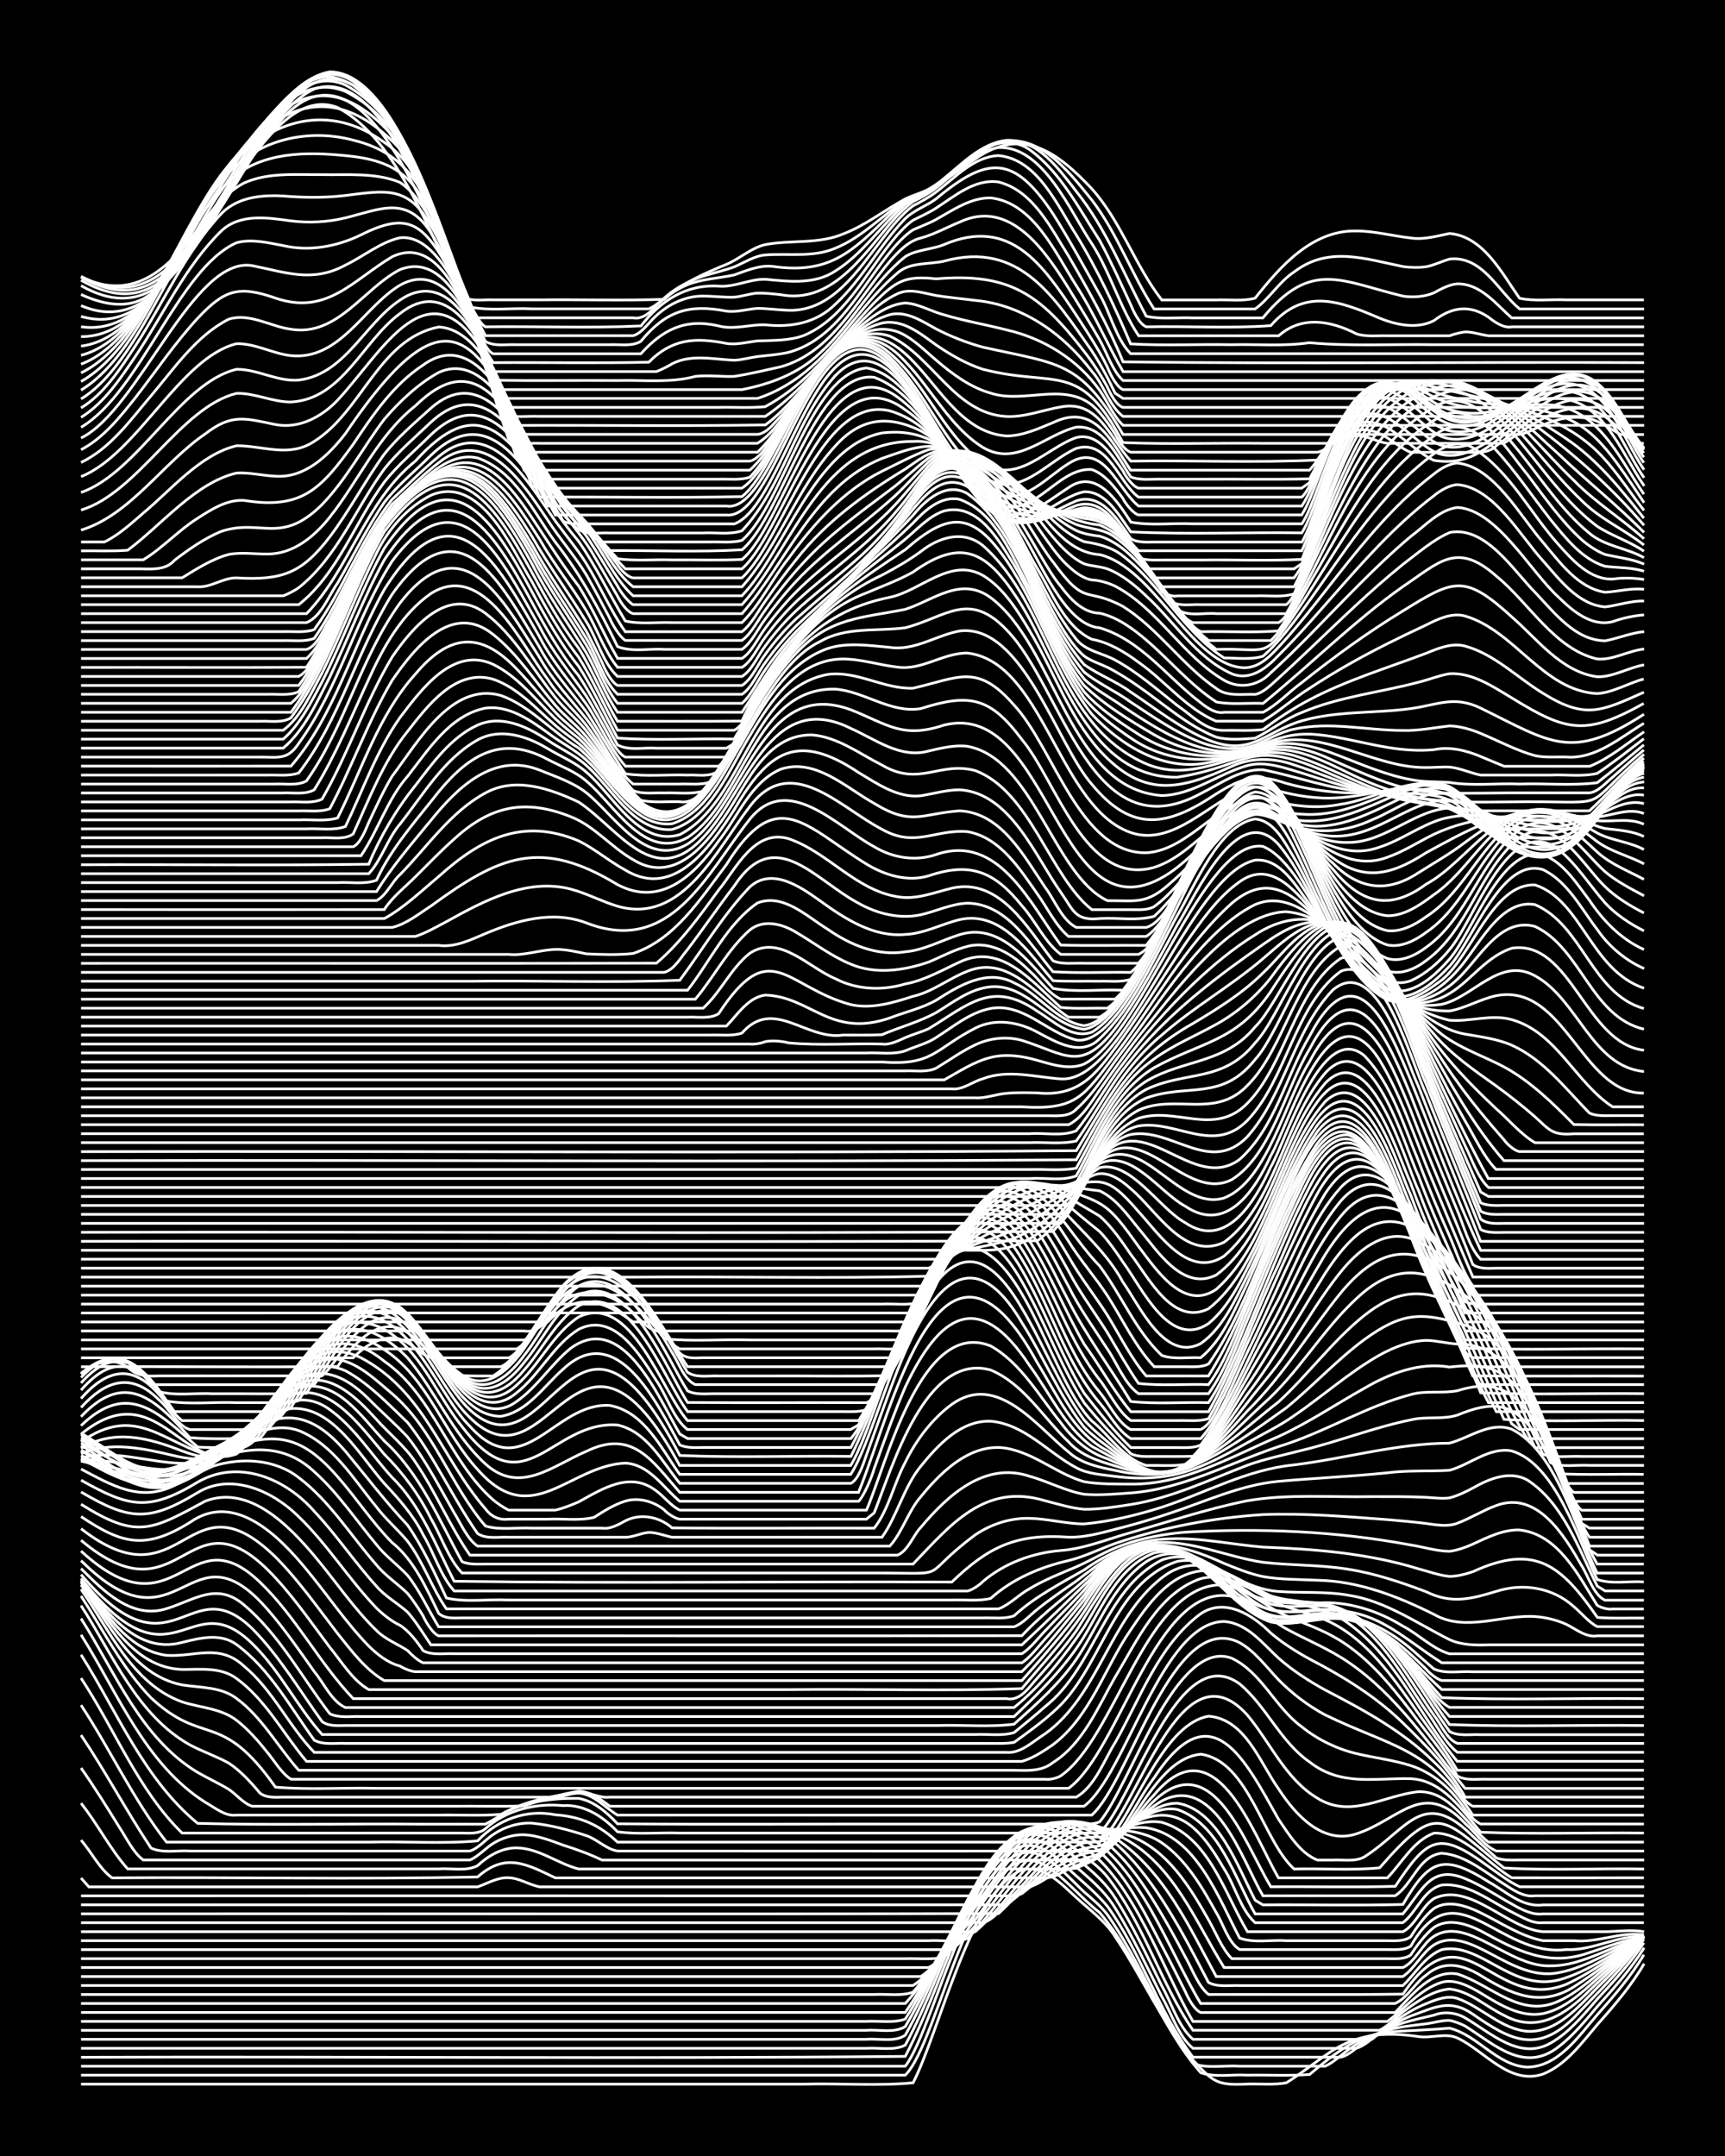 <?xml version="1.0" encoding="UTF-8"?><svg id="a" xmlns="http://www.w3.org/2000/svg" width="1920" height="2400" viewBox="0 0 192 240"><defs><style>.b{fill:none;stroke:#fff;stroke-miterlimit:10;stroke-width:.3px;}.c{stroke-width:0px;}</style></defs><rect class="c" width="192" height="240"/><path class="b" d="M9.02,232c19.9,0,39.82,0,59.72,0,6.91,0,13.86,0,20.77,0,3.91-.11,8.29.23,12.12-.15,2.93-5.66,6.52-21.46,12.12-23.69,2.45-.61,4.42,1.6,6.06,3.09,1.46,1.34,3.27,2.65,4.33,4.37,2.99,4.44,5.21,9.58,8.65,13.7,2.26,2.47,2.68,2.84,6.06,2.67,1.39-.04,2.96.12,4.33-.14,1.45-.89,2.93-2.09,4.33-3.04,3.3-2.41,6.46-2.68,10.39-2.1,1.4.21,2.99-.45,4.33.16,3.06,1.45,5.76,5.27,9.52,4.01,2.56-1.03,4.33-3.49,6.06-5.53,1.85-2.07,3.79-4.35,5.19-6.76"/><path class="b" d="M9.02,231h91.74c3.85-3.74,7.83-27.74,15.58-23.36,2.23,1.41,3.98,3.66,6.06,5.27,4.53,5.36,6.61,12.53,11.25,17.82,1.61.55,3.51.16,5.19.27,2.27-.04,4.66.09,6.92-.07,6.66-5.7,7.61-4.46,15.58-5.16,3.16.78,5.27,4.16,8.65,4.34,3.49-.06,5.71-3.45,7.79-5.83,1.83-2.06,3.77-4.3,5.19-6.68"/><path class="b" d="M9.02,230h91.74c3.43-4.35,8.15-27.73,15.58-23.21,1.59.97,2.98,2.55,4.33,3.82.83.7,1.95,1.66,2.6,2.54,3.63,5.18,5.87,11.38,9.52,16.55,1.59.61,3.52.18,5.19.3,3.15,0,6.37,0,9.52,0,.88-.38,1.82-1.29,2.6-1.84,1.27-.92,2.82-1.74,4.33-2.17,1.36-.38,2.93-.54,4.33-.71.78-.1,1.8-.41,2.6-.37.46.08,1.32.4,1.73.63,3.26,2.05,6.56,5.3,10.39,2.3,1.6-1.21,3.04-2.97,4.33-4.5,1.82-2.01,3.76-4.2,5.19-6.52"/><path class="b" d="M9.02,229.01c30.57-.1,61.18.19,91.74-.1,2.66-5.1,4.48-10.87,6.92-16.07,2.06-4.25,5.28-10.49,10.39-5.63,1.65,1.66,3.7,3.2,5.19,5,3.77,5.18,5.65,11.72,9.52,16.79,5.47,0,10.98,0,16.44,0,.94-.19,1.83-1.14,2.6-1.66,1.28-.9,2.84-1.69,4.33-2.15,1.07-.33,2.37-.61,3.46-.87,1.1-.44,2.45-.29,3.46.3,2.84,1.65,6.07,4.78,9.52,2.81,2.05-1.15,3.67-3.15,5.19-4.89,1.81-1.94,3.74-4.05,5.19-6.28"/><path class="b" d="M9.02,228.01c19.9,0,39.82,0,59.72,0,6.91,0,13.86,0,20.77,0,2.27,0,4.65,0,6.92,0,1.39-.1,3.05.3,4.33-.35,2.65-4.91,4.51-10.47,6.92-15.5,2.02-4.1,5.34-10.33,10.39-5.84,2.06,1.91,4.58,3.65,6.06,6.09,1.92,3.07,3.57,6.63,5.19,9.86,1.05,1.78,1.83,4.4,3.46,5.74,6.05,0,12.13,0,18.17,0,.93-.24,1.83-1.17,2.6-1.69,1.02-.71,2.31-1.43,3.46-1.9,2.61-.93,4.36-1.99,6.92-.21,4.15,2.88,7.13,4.46,11.25.4,2.65-2.8,5.54-5.59,7.79-8.73"/><path class="b" d="M9.02,227.01c19.9,0,39.82,0,59.72,0,6.91,0,13.86,0,20.77,0,2.27,0,4.65,0,6.92,0,1.37-.12,3.16.36,4.33-.46,2.64-4.69,4.54-10.01,6.92-14.83,1.97-3.91,5.38-10.23,10.39-6.25,2.12,1.74,4.58,3.44,6.06,5.81,1.94,3.03,3.6,6.57,5.19,9.8,1.06,1.84,1.83,4.52,3.46,5.93h19.91c1.86-1.48,3.82-3.09,6.06-3.97,1.04-.44,2.33-.95,3.46-.58,2.69.94,4.85,3.4,7.79,3.66,3.29.16,5.68-2.71,7.79-4.86,1.77-1.75,3.69-3.63,5.19-5.63"/><path class="b" d="M9.02,226.01c19.9,0,39.82,0,59.72,0,6.91,0,13.86,0,20.77,0,2.27,0,4.65,0,6.92,0,1.39-.12,3.09.35,4.33-.42,2.3-3.87,4.12-8.28,6.06-12.34,1.9-3.47,4.58-10.45,9.52-9.35,1.22.37,2.47,1.23,3.46,2.01,1.13.9,2.56,1.89,3.46,3.03,4.01,5.12,5.88,11.74,9.52,17.06h20.77c.91-.42,1.82-1.42,2.6-2.03,1.5-1.12,3.28-2.39,5.19-2.56,2.25.23,4.08,1.98,6.06,2.93,3.7,2.05,6.9-.11,9.52-2.76,2.01-1.96,4.27-3.89,6.06-6.07"/><path class="b" d="M9.02,225.01c19.9,0,39.82,0,59.72,0,6.91,0,13.86,0,20.77,0,2.27,0,4.65,0,6.92,0,1.38-.08,3,.22,4.33-.25,2.64-4.16,4.65-8.91,6.92-13.26,1.37-2.5,2.91-5.3,5.19-7.08,2.57-2.03,5.55-.5,7.79,1.25,5.43,3.56,8.78,13.62,12.12,19.35h21.64c1.97-1.43,3.64-3.6,6.06-4.36,1.5-.4,3.07.46,4.33,1.2,2.05,1.25,4.41,2.76,6.92,2.29,2.38-.49,4.31-2.31,6.06-3.89,1.74-1.5,3.63-3.1,5.19-4.78"/><path class="b" d="M9.02,224.02h91.74c2.3-3.32,4.21-7.16,6.06-10.74,2.33-3.96,5.51-11.6,11.25-9.79,6.4,2.33,9.13,9.19,12.12,14.76.43.85,1.3,2.58,1.73,3.43.26.63,1.01,2.08,1.73,2.35h21.64c1.82-1.87,3.98-4.8,6.92-4.29,3.74,1.18,7.04,4.99,11.25,3.03,1.9-.84,3.59-2.36,5.19-3.66,1.47-1.06,2.98-2.39,4.33-3.6"/><path class="b" d="M9.02,223.02h91.74c4.67-5.05,6.59-12.25,11.25-17.35,2.43-2.75,5.44-3.52,8.65-1.55,6.23,3.58,9.37,12.91,12.98,18.9,5.18,0,10.4,0,15.58,0,1.98,0,4.08,0,6.06,0,1.37-.6,2.24-2.31,3.46-3.16,1.93-1.69,4.04-1.18,6.06.04,3.36,2.08,6.68,3.62,10.39,1.26,2.65-1.72,5.27-3.69,7.79-5.6"/><path class="b" d="M9.02,222.02c19.9,0,39.82,0,59.72,0,6.91,0,13.86,0,20.77,0,2.57,0,5.22,0,7.79,0,1.38-.08,3,.22,4.33-.26,4.8-5.56,6.98-13.42,12.98-17.93,5.22-3.27,10.34,2.43,12.98,6.51,1.53,2.31,3.04,5.03,4.33,7.48.73,1.25,1.43,3.28,2.6,4.2,7.2-.03,14.44.06,21.64-.04,6.87-10.19,9.98,2.19,18.17-1.09,3.04-1.41,5.79-3.54,8.65-5.27"/><path class="b" d="M9.02,221.02h92.6c1.9-1.15,3.06-3.55,4.33-5.31,2.38-3.66,4.6-7.72,7.79-10.76,9.09-8.18,17.31,9.17,20.77,15.73,1,.56,2.36.29,3.46.35,1.39,0,2.94,0,4.33,0,4.6,0,9.25,0,13.85,0,1.37-1.3,2.47-3.3,4.33-4,4.27-.9,7.71,4.66,12.98,3.38,3.42-.91,6.33-3.26,9.52-4.71"/><path class="b" d="M9.02,220.02h93.47c1.84-1.17,3.04-3.46,4.33-5.17,2.6-3.73,4.99-7.98,8.65-10.79,3-2.24,5.79-1.34,8.65.56,5.41,3.6,8.25,9.86,11.25,15.4h20.77c1.31-.87,2.14-2.65,3.46-3.52,4.01-2.43,8.49,4.17,13.85,3.1,3.38-.61,6.28-2.81,9.52-3.87"/><path class="b" d="M9.02,219.02c21.06,0,42.12,0,63.18,0,7.78,0,15.59,0,23.37,0,2.57,0,5.22,0,7.79,0,1.89-.93,3.02-3.26,4.33-4.83,2.15-2.98,4.28-6.24,6.92-8.82,3.74-3.57,6.07-3,10.39-.79,5.63,2.97,8.06,9.33,11.25,14.44h19.91c1.42-.67,2.1-2.62,3.46-3.49,3.7-2.31,8.38,3.51,12.98,3.3,3.68.02,6.85-2.38,10.39-3.09"/><path class="b" d="M9.02,218.03c20.77,0,41.55,0,62.31,0,7.2,0,14.44,0,21.64,0,2.57,0,5.22,0,7.79,0,1.38-.05,2.97.15,4.33-.17,4.38-4.34,8.09-12.53,13.85-14.76,1.1-.34,2.42-.13,3.46.29,1.09.3,2.4.61,3.46,1.01,4.1,1.58,6.58,5.65,8.65,9.3.75,1.29,1.52,3.28,2.6,4.33,4.6,0,9.25,0,13.85,0,1.09,0,2.38,0,3.46,0,.82.01,1.9.1,2.6-.41.65-1.01,1.64-2.34,2.6-3.08,1.59-1.05,3.64-.38,5.19.4,3.97,2.17,7.51,4.08,12.12,2.41,1.96-.62,3.99-1.49,6.06-1.66"/><path class="b" d="M9.02,217.03h96.93c4.47-3.67,8.09-12.12,13.85-13.79,1.11-.23,2.37.25,3.46.36,2.06.13,4.31.32,6.06,1.54,2.7,1.87,4.5,4.96,6.06,7.78.76,1.2,1.33,3.34,2.6,4.1,4.02,0,8.1,0,12.12,0,1.39,0,2.94,0,4.33,0,.81,0,1.89.1,2.6-.39,5.04-8.85,9.7,1.32,17.31.39,2.94.14,5.7-1.61,8.65-1.46"/><path class="b" d="M9.02,216.03c21.34,0,42.7,0,64.04,0,7.49,0,15.01,0,22.5,0,2.57,0,5.22,0,7.79,0,1.38-.08,3,.21,4.33-.24,3.72-3.69,7.19-10.25,12.12-12.11,1.08-.32,2.37.1,3.46.05,1.39-.1,2.93-.41,4.33-.27,5.53.88,8.06,7.88,10.39,12.28,1.6.59,3.52.17,5.19.29,2.57,0,5.22,0,7.79,0,1.09,0,2.38,0,3.46,0,.82.01,1.9.1,2.6-.44.65-1.03,1.62-2.41,2.6-3.16,1.61-.99,3.64-.26,5.19.5,2.23,1.09,4.45,2.61,6.92,3.1,1.08,0,2.38,0,3.46,0,2.62.27,5.18-1.04,7.79-.65"/><path class="b" d="M9.02,215.03h99.53c3.68-3.19,6.1-7.93,10.39-10.44,1.29-.82,2.91-.44,4.33-.62,1.97-.43,3.99-1.49,6.06-1.11,5.19,1.52,7,7.98,9.52,12.17h17.31c1.44-.76,2.07-2.81,3.46-3.7,3.98-1.88,8.18,3.39,12.12,3.7,2.27,0,4.65,0,6.92,0,1.39-.02,2.94-.24,4.33,0"/><path class="b" d="M9.02,214.03c25.38,0,50.78,0,76.16,0,8.07,0,16.17,0,24.23,0,1.47-.4,2.39-2.17,3.46-3.16,2.05-2.2,4.11-4.82,6.92-6.07.73-.29,1.82-.33,2.6-.3.81-.13,1.87-.57,2.6-.95,5.62-3.43,8.39-.46,11.25,4.48,1.19,1.79,1.85,4.56,3.46,6h16.44c1.56-1.16,2.27-3.68,4.33-4.19,2.88-.29,5.35,1.78,7.79,3,1.04.49,2.26,1.33,3.46,1.19,3.73,0,7.52,0,11.25,0"/><path class="b" d="M9.02,213.04c34.04-.03,68.09.06,102.12-.03,2.98-2.73,5.53-6.58,9.52-7.86.43-.06,1.3-.14,1.73-.16.84-.21,1.88-.79,2.6-1.26,1.77-1.16,3.81-2.73,6.06-2.3,4.65,1.59,6.42,7.7,8.65,11.62h16.44c2.07-2.44,3.08-5.56,6.92-3.93,1.79.72,3.52,1.89,5.19,2.82,1.01.57,2.25,1.26,3.46,1.11,3.73,0,7.52,0,11.25,0"/><path class="b" d="M9.02,212.04h102.99c2.37-1.7,4.34-4.15,6.92-5.58,1-.6,2.32-.86,3.46-.98.86-.29,1.89-.97,2.6-1.53,1.77-1.35,3.68-3.24,6.06-3.22,4.5.69,6.77,7.19,8.65,10.79l.87.53c5.18-.04,10.41.09,15.58-.05,2.93-5.01,4.47-5.72,9.52-2.53,1.9,1.04,3.75,2.89,6.06,2.58,3.73,0,7.52,0,11.25,0"/><path class="b" d="M9.02,211.04c26.57,0,53.06-.02,79.62,0,5.47,0,10.98,0,16.44,0,1.98,0,4.08,0,6.06,0,.78,0,1.86.07,2.6-.25.41-.34,1.31-1.03,1.73-1.37,1.3-1.01,2.81-2.11,4.33-2.77,1.06-.47,2.48-.49,3.46-1.15,2.13-1.46,3.82-3.72,6.06-5.03,5.88-3.07,9.01,6.75,11.25,10.56h14.71c1.93-1.21,2.62-4.46,5.19-4.73,2.62.18,4.78,2.09,6.92,3.42.99.65,2.21,1.5,3.46,1.31,4.02,0,8.1,0,12.12,0"/><path class="b" d="M9.02,209.06l.87.98c9.8,0,19.63,0,29.43,0,4.6,0,9.25,0,13.85,0,1.08-.38,2.27-1.1,3.46-1.01,1.17.03,2.33.82,3.46,1.01,3.15,0,6.37,0,9.52,0,6.62,0,13.28,0,19.91,0,5.76,0,11.55,0,17.31,0,2.57,0,5.22,0,7.79,0,1.2-.37,2.36-1.36,3.46-1.94,1.02-.58,2.31-1.18,3.46-1.45,2.61-.77,4.18-3.5,6.06-5.3,7.01-7.89,10.77,3.57,13.85,8.68,4.6-.04,9.25.08,13.85-.05,3.64-5.46,4.86-6.28,10.39-2.19,1.06.74,2.28,1.7,3.46,2.24.43,0,1.3,0,1.73,0,4.02,0,8.1,0,12.12,0"/><path class="b" d="M9.02,204.84c1.13,1.28,2.06,3.2,3.46,4.2,13.55-.1,27.14.19,40.68-.1,3.11-2.76,5.45-1.43,8.65.1,1.39,0,2.94,0,4.33,0,12.69,0,25.39,0,38.08,0,4.02,0,8.1,0,12.12,0,.48.03,1.34-.26,1.73-.54,1.05-.54,2.34-1.12,3.46-1.49,3.08-1.35,4.65-4.88,6.92-7.2,6.78-8.11,10.97,4.24,13.85,9.23h12.12c1.61-1.67,2.91-4.15,5.19-4.98,3.24-.1,6.01,3.39,8.65,4.97,4.89.02,9.82,0,14.71,0"/><path class="b" d="M9.02,200.73c1.82,2.28,3.26,5.14,5.19,7.31,8.93,0,17.89,0,26.83,0,2.57,0,5.22,0,7.79,0,1.39-.11,3.05.31,4.33-.36,1.14-1.08,2.71-2,4.33-1.98,2.49.03,4.59,1.76,6.92,2.35.77,0,1.82,0,2.6,0,8.65,0,17.32,0,25.96,0,6.05,0,12.13,0,18.17,0,1.98,0,4.08,0,6.06,0,.77,0,1.84.03,2.6-.09.77-.36,1.87-.8,2.6-1.26,3.79-2.9,6.23-10.91,11.25-11.43,5.35.77,6.9,9.63,10.39,12.78,3.14-.08,6.39.18,9.52-.13,6.59-7.58,6.89-5.56,13.85.02,5.16.29,10.41.02,15.58.11"/><path class="b" d="M9.02,196.81c1.48,2.09,2.98,4.52,4.33,6.7.72,1.08,1.51,2.77,2.6,3.54,10.38,0,20.78,0,31.16,0,1.69,0,3.51,0,5.19,0,.9-.36,1.78-1.35,2.6-1.85.98-.61,2.3-1.01,3.46-.96,1.45.07,2.98.66,4.33,1.16,1.42.44,2.98,1.01,4.33,1.66,5.47,0,10.98,0,16.44,0,12.69,0,25.39,0,38.08,0,3.2-2.1,4.68-6.19,6.92-9.17,6.39-9.75,10.1-2,13.85,4.63,1.12,1.64,2.4,3.78,4.33,4.54.43,0,1.3,0,1.73,0,1.1-.06,2.46.21,3.46-.34,4.86-3.08,6.58-7.84,12.12-2.29.77.71,1.82,1.69,2.6,2.38.74.31,1.81.25,2.6.24,4.6,0,9.25,0,13.85,0"/><path class="b" d="M9.02,193.15c2.72,4.04,5.09,8.51,7.79,12.57,1.29.61,2.94.23,4.33.33,2.28,0,4.65,0,6.92,0,6.62,0,13.28,0,19.91,0,1.39,0,2.94,0,4.33,0,.94-.28,1.79-1.32,2.6-1.84,1.23-.84,2.83-1.35,4.33-1.26,2.02.2,4.14.76,6.06,1.4,1.17.39,2.23,1.53,3.46,1.7,4.6,0,9.25,0,13.85,0,13.26,0,26.55.02,39.81,0,3.81-3.74,6.77-14.07,12.12-15.01,4.1.33,5.71,5.2,7.79,8.11,1.85,2.85,4.89,6.22,8.65,4.99,4.81-1.56,7.44-6.16,12.12-1.14,1.1.94,2.1,2.49,3.46,3.05.42,0,1.31,0,1.73,0,4.89,0,9.82,0,14.71,0"/><path class="b" d="M9.02,189.81c3.27,4.96,5.84,10.56,9.52,15.25,7.49,0,15.01,0,22.5,0,4.01-.11,8.13.22,12.12-.14,2.23-2.37,5.44-3.55,8.65-2.9,2.79.19,4.9,1.11,6.92,3.04h53.66c4.3-3.68,9.01-22.39,16.44-14.15,2.56,3.05,4.25,7.14,7.79,9.25,3.72,2.35,7.45-.32,11.25-.71,3.55-.1,5.34,3.68,7.79,5.61h17.31"/><path class="b" d="M9.02,186.81c3.75,5.66,6.35,12.45,11.25,17.24,8.65,0,17.32,0,25.96,0,1.69,0,3.51,0,5.19,0,.83.02,1.92.11,2.6-.48,2.35-2.1,5.57-2.87,8.65-2.57,2.37-.17,4.5,1.25,6.06,2.91,2.25.32,4.65.06,6.92.14,4.02,0,8.1,0,12.12,0,11.53,0,23.09,0,34.62,0,3.8-3.66,8.69-21.61,15.58-16.61,2.98,2.48,4.55,6.46,7.79,8.7,3.48,2.73,7.24,1.76,11.25,1.86,3.56.17,5.72,3.47,7.79,5.96,6.03.24,12.13.02,18.17.09"/><path class="b" d="M9.02,184.2c4.04,6.38,7.02,13.87,12.98,18.77,8.35.23,16.74.01,25.1.09,1.69,0,3.51,0,5.19,0,.43,0,1.3,0,1.73,0,.45-.22,1.32-.73,1.73-1.01,2.57-1.54,5.71-1.9,8.65-1.86,1.71.29,3.19,1.61,4.33,2.83,11.24.1,22.51,0,33.75.03,4.31,0,8.67,0,12.98,0,1.39,0,2.94,0,4.33,0,.78,0,1.85.07,2.6-.24,3.42-4.02,8.43-20.55,14.71-18.22,3.34,1.59,4.85,5.5,7.79,7.63,1.73,1.41,3.89,2.46,6.06,2.98,1.97.48,4.12.71,6.06,1.34,2.03.64,3.89,2.05,5.19,3.71.74.85,1.52,2.31,2.6,2.79h18.17"/><path class="b" d="M9.02,181.98c4.1,6.49,7.12,14.39,13.85,18.66,1.03.57,2.21,1.59,3.46,1.41,7.49,0,15.01,0,22.5,0,2.27-.04,4.66.1,6.92-.08,2.62-1.45,5.69-2.13,8.65-2.37,1.71.12,2.95,1.63,4.33,2.45h52.79c4.3-3.87,9.02-22.92,16.44-19.2,1.71.95,3.01,2.73,4.33,4.12,1.48,1.52,3.32,2.92,5.19,3.92,7.4,3.61,11.51,3.57,16.44,11.16h19.04"/><path class="b" d="M9.02,180.17c3.81,5.98,6.65,13.33,12.98,17.13,1.07.62,2.4,1.24,3.46,1.88.81.53,1.64,1.59,2.6,1.88,7.49,0,15.01,0,22.5,0,2.57-.03,5.23.06,7.79-.04,1.94-.65,4.04-1.3,6.06-1.63,1.27.03,2.49.93,3.46,1.67h52.79c4.63-3.43,8.64-20.5,15.58-20.56,2.57.17,4.31,2.46,6.06,4.07,1.53,1.36,3.4,2.57,5.19,3.55,4.29,2.23,8.66,4.58,12.12,8.02.89.8,1.92,2.07,2.6,3.06.27.55,1.12,1.65,1.73,1.86h19.04"/><path class="b" d="M9.02,178.73c3.53,5.43,6.22,12.2,12.12,15.51,1.36.73,2.99,1.28,4.33,2.03,1.27.83,2.5,2.17,3.46,3.33.71.56,1.75.47,2.6.45,1.09,0,2.37,0,3.46,0,3.15,0,6.37,0,9.52,0,5.47,0,10.98,0,16.44,0,1.15.13,2.38-.29,3.46-.58,1.13-.02,2.31.74,3.46.58,17.3,0,34.62,0,51.93,0,2.09-1.23,3.09-4.1,4.33-6.09,2.79-4.9,4.85-10.88,9.52-14.33,2.73-1.82,5.8.16,7.79,2.15,1.27,1.09,2.86,2.1,4.33,2.9,3.71,1.93,7.38,4.17,10.39,7.12,2.56,2.46,5.15,5.15,6.92,8.25h19.91"/><path class="b" d="M9.02,177.66c2.46,3.8,4.61,8.07,7.79,11.34,5.91,5.51,7.73,1.24,13.85,9.94,3.71.32,7.53.04,11.25.13,6.62,0,13.28,0,19.91,0,19.04,0,38.08,0,57.12,0,5.74-4.19,9.72-22.97,18.17-21.37,2.3.58,4.03,2.51,6.06,3.62,2.27,1.24,4.79,2.25,6.92,3.72,5.32,3.62,8.98,9.16,12.98,14.04h19.91"/><path class="b" d="M9.02,176.91c3.15,4.53,5.71,10.54,11.25,12.54,1.99.65,4.35.72,6.06,2.05,1.25.96,2.49,2.38,3.46,3.61.74.89,1.57,2.33,2.6,2.95,15.57,0,31.16,0,46.74,0,8.36,0,16.74,0,25.1,0,2.86,0,5.8,0,8.65,0,1.08,0,2.38,0,3.46,0,.47.08,1.33-.12,1.73-.38,6.02-4.19,9.27-20.41,17.31-21.24,2.62-.09,4.77,1.81,6.92,3.02,1.94.97,4.16,1.63,6.06,2.69,3.54,1.93,6.24,5.16,8.65,8.32,1.7,2.33,3.77,4.7,5.19,7.22.99.59,2.36.31,3.46.37,1.39,0,2.94,0,4.33,0,4.31,0,8.67,0,12.98,0"/><path class="b" d="M9.02,176.43c3.04,4.18,5.69,10.03,11.25,11.13,2.02.32,4.35.2,6.06,1.51,2.84,2.09,4.62,5.4,6.92,7.99,15.86,0,31.74,0,47.6,0,7.78,0,15.59,0,23.37,0,2.57,0,5.22,0,7.79,0,1.75-.04,3.73.33,5.19-.86,3.39-2.14,5.01-6.18,6.92-9.52,2.45-4.03,4.75-9.3,9.52-10.95,2.82-.71,5.46,1.08,7.79,2.42,1.89.95,4.13,1.32,6.06,2.16,4.14,1.78,6.98,5.63,9.52,9.2,1.67,2.46,3.68,4.99,5.19,7.55h20.77"/><path class="b" d="M9.02,176.16c2.93,3.86,5.76,9.5,11.25,9.68,2.03.01,4.33-.29,6.06,1.01,3.27,2.38,5.22,6.19,7.79,9.22,15.86,0,31.74,0,47.6,0,7.49,0,15.01,0,22.5,0,2.27,0,4.65,0,6.92,0,.77,0,1.83,0,2.6,0,1.2-.33,2.45-1.16,3.46-1.86,4.18-3.15,5.76-8.59,8.65-12.77,1.87-2.77,4.2-6.14,7.79-6.57,3.21-.26,5.79,2.16,8.65,3.16,2.29.64,4.84.85,6.92,2.09,5.91,3.73,8.65,10.72,12.98,15.94h20.77"/><path class="b" d="M9.02,176.01c2.58,3.2,5.06,7.67,9.52,8.26,3.24.19,5.89-1.37,8.65,1.23,3.17,2.63,4.97,6.66,7.79,9.57,16.15,0,32.32,0,48.47,0,6.62,0,13.28,0,19.91,0,2.86,0,5.8,0,8.65,0,1.62.16,3.03-1.28,4.33-2.08,6.01-4.35,7.14-12.81,12.98-17.36,4.24-3.35,8.17.22,12.12,2.01,2.21.75,4.74.5,6.92,1.38,4.89,2.09,7.51,7.25,10.39,11.43,1.09,1.42,2.03,3.51,3.46,4.61h20.77"/><path class="b" d="M9.02,175.9c2.78,3.43,6.18,8.3,11.25,6.93,1.97-.49,4.27-1.08,6.06.24,3.7,2.71,6,7,8.65,10.64,1.01.57,2.35.3,3.46.36,1.98,0,4.08,0,6.06,0,5.76,0,11.55,0,17.31,0,16.15,0,32.32,0,48.47,0,.77,0,1.83.04,2.6-.12,1.42-1.03,3.03-2.18,4.33-3.37,5.47-4.65,6.52-14.38,13.85-16.78,3.98-.71,6.93,2.86,10.39,4.13,1.64.5,3.51.32,5.19.49,1.5.15,3.1.75,4.33,1.62,3.75,2.79,6.04,7.16,8.65,10.93.76.91,1.41,2.67,2.6,3.1,1.98,0,4.08,0,6.06,0,4.89,0,9.82,0,14.71,0"/><path class="b" d="M9.02,175.71c10.36,13.12,11.94.28,19.04,7.24,3.05,2.95,4.99,6.99,7.79,10.13,20.77,0,41.55,0,62.31,0,3.44,0,6.95,0,10.39,0,1.39-.07,2.99.2,4.33-.22,1.09-.9,2.41-1.95,3.46-2.9,5.56-4.41,6.59-13.09,12.98-16.31,4.74-1.7,8.08,3.46,12.12,4.91,2.52.68,5.29-.29,7.79.57,5.31,1.89,8.88,9.18,12.12,13.62,1,.56,2.36.29,3.46.35,1.39,0,2.94,0,4.33,0,4.6,0,9.25,0,13.85,0"/><path class="b" d="M9.02,175.28c10.3,12.12,11.91-.91,19.04,6,3.02,3.04,5.29,6.9,7.79,10.36.71.54,1.76.45,2.6.44,1.39,0,2.94,0,4.33,0,15,0,30.01,0,45,0,5.47,0,10.98,0,16.44,0,2.85-.1,5.83.21,8.65-.15,2.45-2.19,5.05-4.49,6.92-7.22,2.47-3.63,4.05-8.29,7.79-10.87,4.98-3.13,8.97,2.95,12.98,5.03,2.43,1.22,5.23.03,7.79.33,5.79.7,9.73,8.43,12.98,12.77,7.18.29,14.44.02,21.64.11"/><path class="b" d="M9.02,174.61c2.49,2.49,5.66,5.69,9.52,4.46,3.18-.98,5.59-3.02,8.65-.39,3.92,3.32,6.43,8.06,9.52,12.09,1.02.51,2.36.26,3.46.31,1.98,0,4.08,0,6.06,0,5.76,0,11.55,0,17.31,0,16.44,0,32.89,0,49.33,0,2.84-2.67,5.74-5.54,7.79-8.89,2.05-3.38,3.84-7.8,7.79-9.32,5.09-1.17,8.1,4.56,12.12,6.58,2.16,1.09,4.65.18,6.92.09,6.79-.17,9.9,7.21,13.85,11.53h21.64"/><path class="b" d="M9.02,173.72c11.05,11.02,11.94-4.75,20.77,5.45,1.85,2.11,3.57,4.62,5.19,6.91,1.06,1.26,1.92,3.29,3.46,4,2.57,0,5.22,0,7.79,0,22.21,0,44.43,0,66.64,0,3.02-2.44,5.62-5.72,7.79-8.94,1.99-3.19,3.82-7.54,7.79-8.61,5.57-.58,8.22,6.06,12.98,7.7,2.27.56,4.64-.41,6.92-.37,4.13,0,7.11,3.46,9.52,6.41,1.07,1.18,2.03,3.02,3.46,3.79h21.64"/><path class="b" d="M9.02,172.66c10.67,9.8,11.83-4.31,19.91,3.46,4,3.83,6.58,8.98,10.39,12.97,20.48,0,40.97,0,61.45,0,3.73,0,7.52,0,11.25,0,1.58.32,2.54-1.33,3.46-2.31,1.46-1.63,3.06-3.48,4.33-5.26,5.02-8.01,7.91-13.42,16.44-4.75,1.93,1.77,4.08,4.11,6.92,3.93,1.99-.1,4.06-.72,6.06-.54,5.06.56,8.1,5.36,11.25,8.82,7.47.3,15.02.02,22.5.11"/><path class="b" d="M9.02,171.46c11.09,9.34,11.77-5.58,20.77,3.28,2.59,2.57,4.74,5.74,6.92,8.64,1.29,1.56,2.53,3.67,4.33,4.7,15.57,0,31.16,0,46.74,0,8.64-.1,17.34.19,25.96-.11,2.32-2.77,4.9-5.54,6.92-8.54,2.01-3.05,4.36-7.65,8.65-7.16,5,1.04,7.42,6.67,12.12,8.28,1.98.45,4.08-.17,6.06-.32,5.88-.66,9.14,4.43,12.98,7.84h22.5"/><path class="b" d="M9.02,170.17c11.44,8.9,11.74-6.52,21.64,3.15,2.56,2.56,4.72,5.67,6.92,8.52,1.49,1.86,3.09,4.03,5.19,5.24h70.97c2.37-2.66,4.81-5.48,6.92-8.35,2.57-4.05,6.07-8.8,11.25-5.39,3.79,2.17,6.51,7.22,11.25,7.19,1.99-.06,4.06-.56,6.06-.4,3.86.27,6.9,3.1,9.52,5.68.34.42,1.19,1.12,1.73,1.26.43,0,1.3,0,1.73,0,1.68,0,3.51,0,5.19,0,5.18,0,10.4,0,15.58,0"/><path class="b" d="M9.02,168.82c4.66,3.13,7.21,3.69,12.12.65,4.97-3.52,9.93,1.54,12.98,5.25,2.3,2.77,4.4,5.92,6.92,8.51.93.92,2.17,1.91,3.46,2.22.42.27,1.23.61,1.73.64,2.27,0,4.65,0,6.92,0,20.19,0,40.39,0,60.58,0,2.48-2.41,4.73-5.3,6.92-7.97,2.71-4.04,6.17-7.99,11.25-4.77,3.32,1.91,5.76,5.48,9.52,6.58,1.67.34,3.51.06,5.19-.07,4.29-.58,8.19,1.58,11.25,4.4.43.37,1.31,1.14,1.73,1.52,1.3.59,2.94.22,4.33.32,6.33,0,12.71,0,19.04,0"/><path class="b" d="M9.02,167.45c6.24,3.92,7.82,2.9,13.85-.36,4.87-1.82,9.24,2.7,12.12,6.1,2.29,2.72,4.36,5.84,6.92,8.32.93.96,2.38,1.51,3.46,2.23.39.43,1.18,1.15,1.73,1.36,2.57,0,5.22,0,7.79,0,19.61,0,39.24,0,58.85,0,.94-.6,1.85-1.85,2.6-2.66,1.4-1.56,2.99-3.27,4.33-4.88,2.86-3.95,6.29-7.17,11.25-4.28,6.04,3.57,6.8,6.98,14.71,5.98,6.46-.41,9,2.75,13.85,5.84,7.49,0,15.01,0,22.5,0"/><path class="b" d="M9.02,166.08c5.4,3.19,7.58,3.35,12.98.07,3.76-2.29,8.42-.15,11.25,2.69,3.19,3.06,5.59,6.98,8.65,10.16.68.68,1.72,1.51,2.6,1.91.99.61,1.96,1.87,2.6,2.84,1.01.55,2.36.28,3.46.34,1.69,0,3.51,0,5.19,0,4.89,0,9.82,0,14.71,0,14.42,0,28.85,0,43.27,0,.94-.57,1.84-1.77,2.6-2.55,1.38-1.46,2.97-3.04,4.33-4.52,2.96-3.77,6.45-6.38,11.25-3.92,7.26,3.93,6.48,5.8,15.58,5.3,3.05,0,6.08,1.02,8.65,2.61,1.74.9,3.31,2.54,5.19,3.09,7.2,0,14.44,0,21.64,0"/><path class="b" d="M9.02,164.77c5.39,3.03,7.53,3.51,12.98.22,4.54-2.63,9.77-.42,12.98,3.25,2.45,2.59,4.52,5.7,6.92,8.33.92,1.1,2.41,1.94,3.46,2.88.89.99,1.85,2.55,2.6,3.65h65.78c2.6-2.42,5.24-5,7.79-7.48,3.09-3.51,6.99-4.53,11.25-2.44,3.12,1.37,6.01,3.73,9.52,3.98,2.56.19,5.25-.04,7.79.42,4.12.62,7.61,3.12,11.25,4.94,1.31.61,2.91.63,4.33.58,1.39,0,2.94,0,4.33,0,4.31,0,8.67,0,12.98,0"/><path class="b" d="M9.02,163.53c3.4,1.78,6.54,3.73,10.39,1.83,1.42-.63,2.89-1.57,4.33-2.16,3.14-.98,6.85-.8,9.52,1.29,3.46,2.62,5.82,6.5,8.65,9.72.93,1.16,2.41,2.13,3.46,3.17.49.58,1.35,1.85,1.73,2.51.25.59,1.06,1.97,1.73,2.21,21.63-.02,43.28.03,64.91-.02,2.34-2.52,5.24-4.6,7.79-6.89,4.57-4.53,9.36-3.61,14.71-1.16,1.35.56,2.89,1.17,4.33,1.47,1.96.35,4.08.31,6.06.41,4.58.08,8.93,1.78,12.98,3.8,3.51,2.01,7.52,0,11.25.24,1.12.07,2.44.39,3.46.86,1.06.51,2.2,1.5,3.46,1.29,1.68,0,3.51,0,5.19,0"/><path class="b" d="M9.02,162.4c2.93,1.46,6.11,3.67,9.52,2.45,1.79-.57,3.49-1.7,5.19-2.45,4.08-1.38,7.89-1.71,11.25,1.43,2.63,2.34,4.67,5.43,6.92,8.11.94,1.22,2.42,2.31,3.46,3.42,1.32,1.64,2.37,3.94,3.46,5.73,19.32,0,38.66,0,57.99,0,1.98,0,4.08,0,6.06,0,.94-.33,1.83-1.35,2.6-1.95,1.33-1.08,2.92-2.16,4.33-3.14,2.55-1.96,5.3-4.11,8.65-4.26,4.15-.34,8.08,1.57,12.12,2.17,3.14.37,6.4.26,9.52.78,2.95.46,5.87,1.45,8.65,2.5,2.81,1.38,4.94.82,7.79-.04,2.99-.96,6.3-.44,8.65,1.7.77.64,1.68,1.76,2.6,2.22h5.19"/><path class="b" d="M9.02,161.42c2.73,1.29,5.45,3.49,8.65,2.97,2.17-.33,4.11-1.65,6.06-2.57,6.13-2.35,9.26-2.73,13.85,2.57,2.06,2.33,3.87,5.11,6.06,7.32,2.45,1.95,3.85,5.15,5.19,7.89.72.63,1.72.51,2.6.5,1.39,0,2.94,0,4.33,0,4.31,0,8.67,0,12.98,0,12.11,0,24.24,0,36.35,0,1.39,0,2.94,0,4.33,0,1.09-.04,2.42.16,3.46-.24,2.27-2.1,5.13-3.57,7.79-5.1,2.78-1.98,6.07-3.4,9.52-3.46,3.47-.15,6.94.64,10.39.92,5.83.22,11.71.69,17.31,2.42,1.08.28,2.35.75,3.46.84.79,0,1.86-.26,2.6-.53,6.95-3.18,9.83-.7,13.85,5.1,1.68.14,3.51.04,5.19.07"/><path class="b" d="M9.02,160.61c4.26,2.25,7.2,4.88,12.12,2.19,1.64-.9,3.43-1.79,5.19-2.42,2.12-.97,4.6-1.97,6.92-1.13,3.85,1.54,6.12,5.44,8.65,8.5.97,1.3,2.43,2.57,3.46,3.81,1.71,2.23,2.73,5.26,4.33,7.54,17.3,0,34.62,0,51.93,0,3.15,0,6.37,0,9.52,0,1.22-.46,2.31-1.63,3.46-2.25,1.6-.97,3.48-1.71,5.19-2.43,1.71-.75,3.42-1.83,5.19-2.43,2.19-.79,4.6-1.23,6.92-1.43,8.37-.48,16.85-.12,25.1,1.42,1.39.21,2.92.7,4.33.71.81-.09,1.86-.46,2.6-.8,1.6-.74,3.38-1.64,5.19-1.58,4.32.47,6.58,5.08,8.65,8.38.41.28,1.23.51,1.73.42,1.08,0,2.38,0,3.46,0"/><path class="b" d="M9.02,160.01c3,1.48,5.91,4.28,9.52,3.56,1.84-.36,3.57-1.43,5.19-2.31,1.08-.54,2.42-1.11,3.46-1.73,4.63-2.88,7.78-2,11.25,2.01,2.26,2.72,4.49,5.66,6.92,8.23,1.7,2.42,3.08,5.45,4.33,8.12,2.21.5,4.66.1,6.92.22,3.73,0,7.52,0,11.25,0,10.67,0,21.36,0,32.02,0,1.98,0,4.08,0,6.06,0,1.39-.06,2.97.16,4.33-.18,2.41-2.18,5.52-3.49,8.65-4.21,1.76-.42,3.5-1.3,5.19-1.9,5.28-1.8,10.88-2.86,16.44-3.22,4.6-.18,9.26.22,13.85.56,1.39.11,2.95.26,4.33.43,1.08.15,2.4.39,3.46-.02,1.43-.53,2.89-1.45,4.33-1.97,4.56-1.73,7.61,3.34,9.52,6.68.73,1.12,1.31,3.25,2.6,3.85h4.33"/><path class="b" d="M9.02,159.64c2.57,1.28,4.84,3.55,7.79,3.95,2.51.32,4.85-1.11,6.92-2.33,2.4-1.11,4.51-2.96,6.92-4.04,5.57-2.18,9.03,4.41,12.12,7.91,1.59,1.68,3.3,3.62,4.33,5.72,1.16,1.91,1.95,4.6,3.46,6.26,15.57,0,31.16,0,46.74,0,2.86,0,5.8,0,8.65,0,.43,0,1.3,0,1.73,0,.53-.11,1.36-.68,1.73-1.07,2.41-2.05,5.52-3.18,8.65-3.44,2.37-.17,4.67-1.06,6.92-1.74,4.59-1.3,9.17-2.86,13.85-3.8,4.55-.78,9.25-.37,13.85-.46,1.98,0,4.08-.02,6.06.08.76.04,1.83.18,2.6.06.81-.2,1.86-.69,2.6-1.1,1.79-1.02,4.08-1.98,6.06-.89,4.02,2.61,5.72,7.71,7.79,11.82l.87.53h4.33"/><path class="b" d="M9.02,159.53c4.5,2.62,7.56,6.25,12.98,2.93,1.71-1.05,3.64-2.06,5.19-3.34,2.73-2.3,6.09-4.73,9.52-2.2,2.75,1.98,4.66,5.05,6.92,7.53,3.22,3.13,4.9,7.65,6.92,11.57,18.45.26,36.93,0,55.39.09,4.14-3.98,7.19-5.4,12.98-5,1.73.07,3.53-.44,5.19-.87,2-.5,4.1-1.11,6.06-1.78,3.98-1.3,7.9-3.17,12.12-3.56,4.02-.36,8.1-.54,12.12-.95,2.27-.3,4.66-.14,6.92-.28,2.3-.62,4.41-2.61,6.92-2.16,4.93,1.47,7.45,10,9.52,14.31,1.61.56,3.51.16,5.19.27"/><path class="b" d="M9.02,159.71c2.59,1.4,4.8,3.83,7.79,4.39,2.54.45,4.92-1.03,6.92-2.4,2.55-1.44,4.56-3.78,6.92-5.47,5.08-3.79,9.13,2.13,12.12,5.65,2.06,2.04,3.91,4.55,5.19,7.16,1.11,1.87,1.95,4.48,3.46,6.06,15.28,0,30.58,0,45.87,0,9.06,0,4.63.72,11.25-4.24,1.75-1.19,3.93-1.91,6.06-1.84,2,.04,4.06.61,6.06.62,2.91-.26,5.87-.98,8.65-1.86,4.88-1.6,9.52-4.21,14.71-4.71,5.78-.72,11.47-2.4,17.31-2.42,2.26-.6,4.5-2.43,6.92-1.56,5.07,2.54,7.12,11.16,9.52,16.02h5.19"/><path class="b" d="M9.02,160.21c4.41,2.73,7.61,6.69,12.98,3.06,1.76-1.19,3.7-2.47,5.19-4,1.8-1.76,3.62-3.92,6.06-4.78,4.19-1.15,7.03,3.29,9.52,5.91,3.98,3.62,6.11,8.8,8.65,13.43.75.36,1.8.28,2.6.28,1.39,0,2.94,0,4.33,0,3.73,0,7.52,0,11.25,0,10.67,0,21.36,0,32.02,0,4.19-4.36,7.97-9.09,14.71-7.05,1.38.35,2.9.83,4.33.95,1.7.02,3.52-.27,5.19-.53,4.53-.72,8.74-2.74,12.98-4.37,1.93-.71,4.07-1.14,6.06-1.66,4.06-.97,8.02-2.55,12.12-3.39,1.67-.42,3.55-.01,5.19-.53,3.79-1.56,6.11-1.54,8.65,2.02,3.17,4.32,4.31,9.98,6.92,14.56h5.19"/><path class="b" d="M9.02,160.9c2.79,1.55,5.25,4.39,8.65,4.42,2.29-.05,4.31-1.52,6.06-2.86,2.31-1.55,4.16-3.84,6.06-5.83,4.71-5.04,8.08-3.13,12.12,1.39,1.37,1.54,3.2,3,4.33,4.75,2.22,3.24,3.82,7.12,6.06,10.34h47.6c1.18-.47,1.75-2.24,2.6-3.1,2.99-3.57,7.11-7.35,12.12-5.67,2.01.56,3.99,1.64,6.06,2,1.68.14,3.51-.03,5.19-.15,6.12-.46,11.54-3.65,17.31-5.44,4.7-1.57,9.04-4.25,13.85-5.51,1.66-.49,3.52-.09,5.19-.43,4.16-1.3,6.41,0,8.65,3.58,2.6,4.32,4.31,9.42,6.06,14.13l.87.59h5.19"/><path class="b" d="M9.02,161.51c2.79,1.45,5.31,4.14,8.65,4.09,2.29-.09,4.31-1.55,6.06-2.9,3.07-2.08,5.08-5.43,7.79-7.9,3.37-3.17,6.53-2.05,9.52.93,1.36,1.39,3.01,2.82,4.33,4.24,2,2.54,3.59,5.66,5.19,8.45.7,1.12,1.46,2.93,2.6,3.69h45.87c1.39-1.51,2.09-3.96,3.46-5.5,2.48-3.05,6.12-6.51,10.39-5.19,2.74.75,5.06,2.74,7.79,3.52,1.66.29,3.51.26,5.19.27,5.93.07,11.15-3.06,16.44-5.3,3.29-1.51,6.37-3.58,9.52-5.35,2.87-1.68,6.15-2.95,9.52-2.38,3.33-.37,5.58-.22,7.79,2.62,3.75,5.07,5.43,11.54,7.79,17.31h6.06"/><path class="b" d="M9.02,162.01c2.58,1.15,4.89,3.25,7.79,3.58,3.72.37,8.03-3.3,10.39-5.93,2.85-3.16,6.18-9.3,11.25-7.07,2.61,1.41,4.79,3.73,6.92,5.76,2.99,3.79,5.02,8.42,7.79,12.36.98.66,2.35.35,3.46.41,1.69,0,3.51,0,5.19,0,2.57,0,5.22,0,7.79,0,.81.02,1.79-.48,2.6-.53.81-.03,1.82.38,2.6.53,2.57,0,5.22,0,7.79,0,5.18,0,10.4,0,15.58,0,1.68-2.36,2.46-5.65,4.33-7.92,1.93-2.37,4.47-5.13,7.79-4.99,3.74.33,6.37,3.5,9.52,5.18,1.28.7,2.91.77,4.33.96,2.88.38,5.92.21,8.65-.8,2.08-.74,4.14-1.88,6.06-2.96,1.7-.95,3.6-1.87,5.19-3,3.19-2.18,6.15-4.84,9.52-6.75,1.56-.86,3.39-1.59,5.19-1.63,1.09,0,2.37.36,3.46.4,5.04-.11,7.69,4.9,9.52,8.88,1.22,2.7,2.46,6.02,3.46,8.81.21.95,1.14,3.06,1.73,3.82h6.06"/><path class="b" d="M9.02,162.38c4.7,1.88,7.9,4.73,12.98,1.61,1.47-.92,3.12-2,4.33-3.26,3.15-3.15,6.12-9.87,11.25-9.42,2.38.45,4.27,2.33,6.06,3.83,4.6,3.92,6.49,10.19,10.39,14.73,1.62.5,3.51.14,5.19.24,2.57,0,5.22,0,7.79,0,.87.15,1.87-.41,2.6-.82,1.7-.87,3.79-.45,5.19.79,7.49.08,15.01,0,22.5.03,1.58-1.98,2.25-5.11,3.46-7.33,1.18-2.44,2.99-4.85,5.19-6.46,5.02-3.59,9.41,2.41,12.98,5.31,1.41,1.28,3.38,1.7,5.19,2.05,2.84.66,5.93.66,8.65-.47,3.72-1.63,7.09-4.15,10.39-6.49,2.94-2.4,5.6-5.3,8.65-7.57,4.22-3.07,6.38-3.16,11.25-1.63,7.16,2.13,10.39,15.65,12.98,22.06l.87.52h6.06"/><path class="b" d="M9.02,162.6c5.98,1.74,8.67,4.15,14.71.22,5.65-2.78,8.8-15.37,16.44-11.68,7.15,3.8,8.88,11.06,13.85,16.81.62.85,1.52,1.3,2.6,1.16,1.39,0,2.94,0,4.33,0,1.68-.09,3.55.22,5.19-.21,1.02-.67,2.28-1.44,3.46-1.8,1.47-.45,3.15.03,4.33.97.33.39,1.21.98,1.73,1.04,6.91,0,13.86,0,20.77,0l.87-.7c2.02-5.04,5.69-17.94,12.98-15.9,3.68,1.56,5.86,5.32,8.65,7.99,1.34,1.49,3.33,2.15,5.19,2.68,2.48.83,5.3,1.12,7.79.17,3.95-1.56,7.06-4.74,10.39-7.29,3.3-3.03,6.02-6.79,9.52-9.6,3.48-2.77,6.38-3.19,10.39-1.17,7.98,3.51,10.44,16.47,13.85,23.83h6.92"/><path class="b" d="M9.02,162.66c6.34.92,9.19,3.45,15.58-.42,5.84-3.74,9.51-17.76,18.17-10.71,5.49,3.8,7.16,11.08,12.12,15.43.38.34,1.26.93,1.73,1.14.77,0,1.83,0,2.6,0,.77,0,1.83,0,2.6,0,.8-.17,1.85-.59,2.6-.92,2.7-1.49,5.77-3.46,8.65-1.2.81.58,1.66,1.71,2.6,2.12h20.77c2.22-5.04,6.08-21.44,13.85-18.26,3.38,1.92,5.39,5.61,7.79,8.54,1.3,1.78,3.07,3.34,5.19,4.01,2.66,1.25,5.83,2.11,8.65.86,3.42-1.48,5.95-4.49,8.65-6.94,3.92-3.43,6.56-8.2,10.39-11.74,4.56-4.32,8.41-3.4,12.98.31,4.34,3.99,6.48,9.93,8.65,15.27.43,1.14,1.32,3.47,1.73,4.62.19.77,1.02,2.87,1.73,3.34h6.92"/><path class="b" d="M9.02,162.55c2.61-.22,5.22.62,7.79.92,3.28.42,7.03-.2,9.52-2.51,3.82-3.77,5.94-10.14,11.25-12.09,1.81-.47,3.72.35,5.19,1.37,4.82,3.15,6.58,9.21,10.39,13.34,6.02,6.87,10.14-.42,16.44-.71,2.68.15,4.2,2.71,6.06,4.25h19.91c.64-.68,1.48-2.73,1.73-3.64,1.04-2.87,2.25-6.29,3.46-9.08,3.82-8.07,8.13-11.06,13.85-2.37,2.2,2.97,3.87,6.76,6.92,8.98,2.88,1.53,6.13,3.7,9.52,2.55,3.24-1.15,5.55-4.03,7.79-6.5,4.02-3.95,6.87-8.8,10.39-13.14,4.55-5.49,8.65-5.72,13.85-.83,6.33,6.53,8.67,15.86,12.12,24.04h7.79"/><path class="b" d="M9.02,162.28c3.73-.93,7.52.52,11.25.62,4.27.16,6.39-1.6,8.65-4.98,4.35-6.14,8.73-14.66,16.44-6.77,3.11,3.7,5.04,8.5,8.65,11.79,3.84,3.5,7.45.24,11.25-1.38,5.16-2.53,7.35,1.09,10.39,4.56h19.91c3.82-9.31,9.27-33.91,19.91-14.4,2.18,3.49,3.96,7.78,7.79,9.77,2.23,1.52,5.04,3.12,7.79,2.09,3.39-1.37,5.59-4.68,7.79-7.44,1.37-1.81,3.09-3.7,4.33-5.61,1.96-2.94,3.83-6.2,6.06-8.95,1.84-2.28,4.66-4.73,7.79-3.71,3.78,1.38,6.55,4.77,8.65,8.07,2.41,3.93,4.33,8.44,6.06,12.71.42,1.08,1.32,3.29,1.73,4.38.21.71,1.01,2.69,1.73,3.1h7.79"/><path class="b" d="M9.02,161.83c3.33-1.44,7.01-.57,10.39.22,2.69.65,5.95.69,7.79-1.72,3.34-3.82,5.44-8.89,9.52-12.04,2.1-1.63,4.88-1.28,6.92.25,3.48,2.54,5.13,6.98,7.79,10.27,7.01,9.24,9.92-.71,17.31-.18,3.28.73,4.97,4.1,6.92,6.49h19.04c.85-.38,1.45-2.34,1.73-3.13,1.08-2.97,2.32-6.52,3.46-9.46,2.93-7.37,7.61-15.87,13.85-5.3,2.39,3.75,4.15,8.14,6.92,11.63.97,1.02,2.37,1.94,3.46,2.81,1.91,1.48,4.47,2.91,6.92,1.92,3.54-1.6,5.61-5.34,7.79-8.37,3.21-4.22,5.87-8.97,8.65-13.46,3.75-5.72,7.43-8.23,12.98-2.66,7.02,7.11,9.5,17.33,13.85,26.04h8.65"/><path class="b" d="M9.02,161.24c3.65-2.22,7.55-1.18,11.25.28,4.33,1.61,6.15.47,8.65-3.13,2.72-3.71,4.83-8.27,8.65-11.01,7.3-4.07,10.69,7.4,14.71,11.37,6,6.7,9.42-2.68,15.58-2.3,3.84.69,5.73,4.78,7.79,7.67h19.04c4.04-6.18,9.27-35.33,19.04-18.51,2.41,4,4.16,8.64,6.92,12.43.97,1.12,2.37,2.19,3.46,3.19,1.65,1.42,3.75,3.02,6.06,2.59,4.29-1.31,6.33-6.09,8.65-9.55,3.15-4.64,5.78-9.77,8.65-14.57,2.5-3.97,5.96-7.53,10.39-3.54,3.85,3.22,6.49,7.73,8.65,12.19,2.47,5.07,4.68,10.54,6.92,15.7,3.14.16,6.37.02,9.52.07"/><path class="b" d="M9.02,160.5c6.13-4.27,9.08.14,14.71,1.68,3.41.42,5.2-3.72,6.92-6.02,2.05-3.11,3.99-6.64,6.92-9.02,7.29-5,10.56,6.8,14.71,10.64,8.87,8.84,12.01-15.65,23.37,5.35h19.04c3.16-5.17,7.06-24.26,13.85-24.21,5.8,1.66,8.65,14.81,12.98,19.25,1.96,1.59,3.56,4.23,6.06,4.96,1.39-.04,2.95.11,4.33-.12,3.18-2.38,4.97-6.32,6.92-9.67,1.34-2.46,3.07-5.07,4.33-7.58,1.83-3.47,3.56-7.31,6.06-10.36,3.9-4.76,7.43-1.38,10.39,2.28,6.03,7.31,8.93,16.71,12.98,25.15,1.31.55,2.94.2,4.33.29,1.98,0,4.08,0,6.06,0"/><path class="b" d="M9.02,159.65c8.29-6.8,11.28,4.41,17.31,2.2,4.45-3.77,6.35-9.83,10.39-14,7.44-7.71,11.1,4.9,15.58,9.09,8.97,8.19,11.59-17.64,23.37,5.08,6.32.27,12.71.02,19.04.1,3.7-7.3,5.33-15.9,10.39-22.47,4.07-5.03,7.63.98,9.52,4.62,2.04,3.86,3.69,8.22,6.06,11.9,1.57,1.93,3.42,3.91,5.19,5.65.72.38,1.8.31,2.6.31,1.39,0,2.94.02,4.33-.02,3.48-3.65,5.32-8.67,7.79-12.99,3.03-4.99,4.88-10.91,8.65-15.44,3.73-4.26,7.12-.23,9.52,3.07,5.88,7.44,8.85,16.73,12.98,25.15,1.34.43,2.94.16,4.33.23,2.27,0,4.65,0,6.92,0"/><path class="b" d="M9.02,158.7c5.26-5.08,8.63-1.41,12.98,2.38,1.39.1,2.94.04,4.33.05,1.13.23,2.03-.71,2.6-1.55,3.23-3.92,7.36-14.69,12.98-14.51,5.86.76,7.63,12.58,13.85,12.59,2.97-.5,4.8-3.4,6.92-5.25,6.01-5.64,10.51,3.95,12.98,8.43.74.37,1.8.3,2.6.29,1.39,0,2.94,0,4.33,0,4.02,0,8.1,0,12.12,0,3.59-6.67,5.41-14.41,9.52-20.83,4.23-6.75,7.71-2.51,10.39,2.66,2.07,3.92,3.73,8.35,6.06,12.14,1.6,2.02,3.33,4.26,5.19,6.04,1.69,0,3.51,0,5.19,0,.79,0,1.87.08,2.6-.3,3.57-4.94,5.71-10.94,8.66-16.25,2.08-4.16,3.77-8.92,6.92-12.42,3.49-3.65,6.73.75,8.65,3.67,5.64,7.68,8.77,16.85,12.98,25.31h12.12"/><path class="b" d="M9.02,157.7c4.92-5.23,8.28-1.94,12.12,2.34,2.55.21,5.23.07,7.79.08,3.43-3.89,8.98-19.15,15.58-14.31,2.11,1.87,3.53,4.64,5.19,6.88,1.75,2.51,4.62,5.64,7.79,3.33,2.3-1.61,3.89-4.21,6.06-5.96,5.81-4.17,9.78,5.63,12.12,9.57l.87.51h18.17c1.56-1.88,2.42-4.8,3.46-6.99,1.59-3.77,3.24-7.9,5.19-11.5,3.08-5.75,6.39-8.27,10.39-1.46,3.16,5.1,4.73,11.36,8.65,15.98,1.08,1.24,2.03,3.1,3.46,3.97h7.79c2.35-2.67,3.65-6.45,5.19-9.61,2.89-5.8,5.29-12.1,8.65-17.65,4.28-6.54,7.77-1.06,10.39,3.42,2.09,3.57,4.43,7.27,6.06,11.09,2.04,4.12,3.51,8.92,6.06,12.76h12.98"/><path class="b" d="M9.02,156.68c2.71-2.98,5.54-4,8.65-.87,1.17.94,2.04,2.88,3.46,3.33,2.86,0,5.8,0,8.65,0,3.44-3.47,7.62-16.46,13.85-14.07,2.76,1.54,4.15,4.87,6.06,7.26,1.88,2.61,4.66,5.33,7.79,2.73,2.58-2.02,4.12-5.34,6.92-7.08,3.96-2.01,6.86,2.87,8.65,5.7,1.15,1.64,1.87,4.19,3.46,5.45h18.17l.87-.51c3.09-5.95,5.37-12.51,8.65-18.37,4.46-8.06,7.96-4.71,11.25,1.85,2.23,4.23,3.84,9.13,6.92,12.85,1.09,1.29,1.96,3.33,3.46,4.18h7.79c1.3-.56,1.92-2.61,2.6-3.74.82-1.7,1.85-4.06,2.6-5.8,2.54-5.51,4.9-11.37,7.79-16.7,5.27-9.29,9.33.55,12.12,5.71,2.2,3.86,4.36,8.02,6.06,12.13.76,1.75,1.81,4.15,2.6,5.89,0,0,.87,1.87.87,1.87l.87.64h13.85"/><path class="b" d="M9.02,155.68c2.83-3.22,5.63-3.94,8.65-.48.79.86,1.66,2.23,2.6,2.94h10.39c1.18-.71,1.88-2.57,2.6-3.68,1.94-3.18,3.78-6.91,6.92-9.07,4.64-2.64,7.12,3.86,9.52,6.68,2.02,2.72,4.74,4.98,7.79,2.13,2.55-2.23,4.05-5.73,6.92-7.6,5.83-2.82,9.23,8.29,12.12,11.54h19.04c3.14-4.92,5.1-10.73,7.79-15.9,2.99-5.98,6.52-11.12,11.25-2.93,2.77,4.6,4.44,10.06,7.79,14.3,1.1,1.4,2,3.47,3.46,4.52,1.69,0,3.51,0,5.19,0,1.09-.04,2.41.14,3.46-.21,3.07-5.4,5.11-11.55,7.79-17.15,1.52-3.44,3-7.3,5.19-10.37,4.7-6.35,8.51,3.65,10.39,7.3,1.26,2.81,3.02,5.77,4.33,8.56,1.75,3.78,3.44,7.96,5.19,11.74,5.15.33,10.41.03,15.58.13"/><path class="b" d="M9.02,154.75c4.42-5.09,7.36-2.02,10.39,2.39,2.57,0,5.22,0,7.79,0,1.08,0,2.38,0,3.46,0,.51.11,1.33-.16,1.73-.46,2.27-3.49,6.77-14.39,12.12-11.17,2.45,1.98,3.93,5.11,6.06,7.4,2.69,3.09,5.32,2.59,7.79-.43,2.03-2.28,3.47-5.41,6.06-7.13,5.67-2.84,9.5,8.33,12.12,11.79,4.31,0,8.67,0,12.98,0,1.39,0,2.94,0,4.33,0,.79,0,1.86.07,2.6-.25,2.59-4.47,4.67-9.47,6.92-14.11,2.52-5.17,6.33-12.6,11.25-4.6,2.27,3.59,3.93,7.79,6.06,11.46,1.75,2.39,3.29,5.25,5.19,7.51h8.65c4.37-7.98,7.04-16.97,11.25-25.04,5.48-10.6,9.52.8,12.12,6.38,1.23,2.95,2.99,6.07,4.33,8.97,1.43,3.08,2.77,6.66,4.33,9.69h16.44"/><path class="b" d="M9.02,153.95c3.95-4.43,6.84-2.17,9.52,2.01,2.52.43,5.23.07,7.79.18,1.39,0,2.94,0,4.33,0,.79,0,1.85.07,2.6-.25,2.11-3.34,6.2-13,11.25-10.25,2.76,2.12,4.25,5.66,6.92,7.87,2.64,2.27,5.15.45,6.92-1.86,2.01-2.4,3.43-5.65,6.06-7.45,5.44-2.95,9.83,8.36,12.12,11.92,6.62.05,13.28,0,19.91.02.73-.23,1.42-1.45,1.73-2.09.45-.83,1.31-2.51,1.73-3.36,2-4.04,3.8-8.48,6.06-12.38,5.75-10.11,10.05,1.02,12.98,6.51,1.95,3.87,4.69,7.49,6.92,11.19,2.83.31,5.8.05,8.65.13,1.84-2.7,3.07-6.22,4.33-9.22,2.18-5.22,4.33-10.74,6.92-15.77,5.59-10.54,9.79,2.91,12.12,7.99,1.2,3.06,2.97,6.29,4.33,9.28,1.1,2.41,2.22,5.38,3.46,7.72h17.31"/><path class="b" d="M9.02,153.34c3.48-3.65,6.18-2.15,8.65,1.56,1.91.53,4.09.13,6.06.25,3.44-.03,6.95.07,10.39-.05,2.11-3.41,6.25-12.75,11.25-8.58,2.14,2.06,3.69,4.93,6.06,6.77,2.73,2.13,5.28-.16,6.92-2.42,1.99-2.5,3.39-5.84,6.06-7.71,5.41-3,9.82,8.13,12.12,11.67,1.01.52,2.36.27,3.46.32,1.39,0,2.94,0,4.33,0,4.31,0,8.67,0,12.98,0,1.62-1.36,2.44-3.95,3.46-5.76,2.23-4.45,3.99-9.44,6.92-13.49,4.94-6.6,9.08,3.43,11.25,7.28,1.16,2.38,2.9,4.78,4.33,7,1.07,1.54,1.9,3.86,3.46,4.96h7.79c1.9-2.6,3.07-6.11,4.33-9.05,1.89-4.65,3.92-9.57,6.06-14.11,5.55-11.63,9.37-1.03,12.12,5.47,2.27,5.93,5.42,11.7,7.79,17.59,6.03.27,12.13.02,18.17.1"/><path class="b" d="M9.02,152.97c2.99-2.84,5.54-1.91,7.79,1.17h18.17c2.23-3.15,5.61-10.88,10.39-7.35,2.13,1.9,3.68,4.64,6.06,6.27,2.77,1.93,5.39-.77,6.92-2.97,3.63-5.2,6.87-13.02,12.98-4.98,1.22,1.61,2.46,3.68,3.46,5.43.72,1.07,1.33,3.05,2.6,3.59h20.77c3.63-5.15,5.42-11.57,8.65-16.97,5.13-8.92,9.02-1.18,12.12,4.32,1.19,2.32,2.94,4.66,4.33,6.86,1.06,1.79,2.28,3.95,3.46,5.66,2.54.29,5.23.05,7.79.13,1.88-2.55,3.09-5.96,4.33-8.85,1.32-3.32,2.93-6.98,4.33-10.27,1.36-2.63,3.35-8.92,6.92-8.67,4.17,1.6,6.72,11.45,8.66,15.47.97,2.36,2.44,5.04,3.46,7.38.73,1.45,1.35,3.83,2.6,4.94h18.17"/><path class="b" d="M9.02,152.87c1.43-1.19,3.55-1.86,5.19-.69.94,1.01,2.18,1.05,3.46.98,6.05,0,12.13,0,18.17,0,1.33-1.15,2.22-3.11,3.46-4.35,2.76-3.01,5.22-2.78,7.79.28,1.29,1.39,2.67,3.07,4.33,4.03,1.08.08,2.38.04,3.46.05,3.17-2.02,4.77-5.84,6.92-8.78,5.96-8.97,11.71,3.44,14.71,8.36.97.67,2.35.36,3.46.42,1.69,0,3.51,0,5.19,0,4.6-.03,9.25.07,13.85-.04,3.53-5.9,5.48-12.86,9.52-18.45,4.33-5.65,8.16,1.53,10.39,5.17,1.22,2.21,2.98,4.42,4.33,6.54,1.35,2.19,2.64,4.82,4.33,6.78,2.27,0,4.65,0,6.92,0,4.7-7.45,6.88-16.38,11.25-24.02,5.25-9.11,9.35,3.82,11.25,8.29,1.92,5.32,4.76,10.5,6.92,15.72,6.33.05,12.71,0,19.04.02"/><path class="b" d="M9.02,152.15c9.49-.08,19.05.09,28.56-.04,1.65-2.4,4.67-5.9,7.79-3.77,1.52,1.07,2.8,2.75,4.33,3.8h6.06c1.07-.47,1.93-1.83,2.6-2.73,1.4-2.02,2.76-4.43,4.33-6.33,6.03-6.41,10.9,4.9,13.85,9.06h22.5c1.33-.59,1.89-2.75,2.6-3.91,1.72-3.51,3.32-7.43,5.19-10.86,4.45-8.2,7.86-5.87,12.12.83,1.25,2.04,3.03,4.06,4.33,6.06,1.64,2.58,3.09,5.63,5.19,7.88,1.08,0,2.38,0,3.46,0,.8,0,1.87.09,2.6-.32,5.23-7.48,7.03-17.01,12.12-24.58,5.1-6.54,8.75,6.38,10.39,9.88,1.22,3.26,2.72,6.86,4.33,9.95.75,1.5,1.5,3.78,2.6,5.08h19.04"/><path class="b" d="M9.02,151.15h30.29c1.52-1.58,3.94-3.03,6.06-1.68,1.05.63,2.1,1.93,3.46,1.68,2.57,0,5.22,0,7.79,0,.6-.23,1.41-1.2,1.73-1.74,1.1-1.59,2.32-3.55,3.46-5.11,2.95-4.19,6.55-3.34,9.52.28,1.2,1.41,2.45,3.23,3.46,4.78.95,1.77,1.53,1.88,3.46,1.78,7.2,0,14.44,0,21.64,0,3.45-3.84,8.04-22.51,14.71-18.87,3.24,2.14,5.11,5.91,7.79,8.65,2.4,3.18,4,7.19,6.92,9.96,1.32.49,2.94.18,4.33.26,2.49-2.03,3.82-5.44,5.19-8.26,1.71-3.81,3.45-7.97,5.19-11.77,5.34-11.81,8.88-4.72,12.12,3.33,1.95,5.44,4.55,10.87,6.92,16.12l.87.57h19.04"/><path class="b" d="M9.02,150.16h48.47c.61-.26,1.41-1.28,1.73-1.84,1.49-2.04,2.83-4.73,5.19-5.87,3.13-1.36,5.96,1.47,7.79,3.7,1.15,1.19,1.95,3.26,3.46,4.01,5.47,0,10.98,0,16.44,0,1.68,0,3.51,0,5.19,0,1.1-.06,2.46.21,3.46-.33,2.42-4.39,4.34-9.28,6.92-13.57,3.01-4.9,6.08-6.53,10.39-1.81,2.38,2.64,5.21,5.09,6.92,8.26,1.87,2.63,4.64,8.93,8.65,6.86,2.49-1.73,3.86-4.89,5.19-7.51,2.63-5.25,4.44-11.21,7.79-16.07,5.13-6.49,8.76,6.56,10.39,10.05,1.66,4.73,4.08,9.45,6.06,14.03,6.61.25,13.29.02,19.91.09"/><path class="b" d="M9.02,149.16h49.33c.62-.23,1.41-1.22,1.73-1.77.71-.99,1.72-2.31,2.6-3.16,4.23-3.77,8.78,1.48,11.25,4.8,3.12.32,6.38.04,9.52.13,5.76,0,11.55,0,17.31,0,4.13-4.99,8.43-23.58,17.31-15.67,1.37,1.18,2.91,2.48,4.33,3.6.89.92,1.9,2.35,2.6,3.42,2.11,2.82,5.17,9.75,9.52,6.82,2.41-2,3.83-5.2,5.19-7.95,2.29-4.62,3.95-9.87,6.92-14.12,5.13-6.56,8.76,6.44,10.39,9.95,1.69,4.69,3.93,9.46,6.06,13.95h19.91"/><path class="b" d="M9.02,148.16c11.24,0,22.51,0,33.75,0,5.18,0,10.4,0,15.58,0,1.18.19,2.01-.52,2.6-1.45.67-.81,1.67-1.86,2.6-2.36,2.01-1,4.39-.24,6.06,1.08,1.18.74,2.09,2.37,3.46,2.73,3.44,0,6.95,0,10.39,0,3.73,0,7.52,0,11.25,0,1.38,0,2.94,0,4.33,0,.81.01,1.91.1,2.6-.44,2.5-4.41,4.56-9.35,7.79-13.3,2.89-3.47,5.88-3.63,9.52-1.14,1.06.71,2.38,1.43,3.46,2.1,1.31,1.13,2.48,2.85,3.46,4.27,2,2.59,4.68,8.01,8.65,6.03,5.85-4.54,7.67-15.19,12.12-21.21,5.16-6.65,8.73,6.17,10.39,9.73,1.72,4.67,3.85,9.5,6.06,13.96h19.91"/><path class="b" d="M9.02,147.16h51.93c3.19-3.44,6.11-2.48,9.52,0h31.16c3.64-5.1,7.59-17.4,15.58-15.17,5.82,1.97,5.89,1.7,9.52,6.77,1.95,2.55,5.01,7.27,8.65,4.76,6.09-5.45,6.86-14.82,12.12-20.9,4.77-4.41,8.07,7.36,9.52,10.42,1.73,4.72,3.89,9.59,6.06,14.12h19.91"/><path class="b" d="M9.02,146.16c30.89,0,61.72-.02,92.6,0,1.52-1.18,2.35-3.48,3.46-5.02,2.38-3.6,5.06-7.95,9.52-9.06,2.56-.5,5.24.21,7.79.48,1.8.82,3.11,2.69,4.33,4.18,2.09,2.45,4.89,7.05,8.65,5.19,5.69-4.2,7.11-13.57,11.25-19.26,5.12-6.98,8.71,5.34,10.39,9.04,1.74,4.82,4.04,9.74,6.06,14.45h19.91"/><path class="b" d="M9.02,145.17c20.19,0,40.39,0,60.58,0,6.91,0,13.86,0,20.77,0,2.57,0,5.22,0,7.79,0,1.38-.08,3,.21,4.33-.24,3.57-5.4,7.64-12.12,14.71-12.86,5.38-.45,5.62-1.74,9.52,2.8,2.33,2.55,5.61,7.54,9.52,4.96,5.72-4.97,6.44-13.57,11.25-19.24,5.1-5.26,8.84,8.68,10.39,11.91,1.5,4.1,3.58,8.33,5.19,12.39.74.36,1.8.28,2.6.28,1.39,0,2.94,0,4.33,0,4.31,0,8.67,0,12.98,0"/><path class="b" d="M9.02,144.17h93.47c4.03-5.3,7.99-9.96,14.71-11.76,1.4-.44,2.98-.91,4.33-1.51,1.56-.78,3.2.4,4.33,1.43,2.88,2.4,6,8.07,10.39,5.95,5.72-4.22,6.65-13.46,11.25-18.83,5.08-5.53,8.84,8.22,10.39,11.48.98,2.64,2.31,5.74,3.46,8.31.75,1.41,1.2,4.01,2.6,4.94h19.04"/><path class="b" d="M9.02,143.17h93.47c1-.46,1.83-1.74,2.6-2.49,1.52-1.57,3.34-3.07,5.19-4.22,3.91-2.36,8.31-3.93,12.12-6.48,3.45-.83,6.63,4.56,9.52,6.13,4.6,3.14,7.88-2.61,9.52-6.2,1.75-2.98,5.65-16.28,10.39-12.42,3.06,3.13,4.4,7.81,6.06,11.76.99,2.66,2.31,5.78,3.46,8.37.73,1.64,1.49,4.11,2.6,5.55h19.04"/><path class="b" d="M9.02,142.17c20.48,0,40.97,0,61.45,0,10.95-.1,21.95.19,32.89-.11,3.97-4.36,9.98-5.78,14.71-9.05,1.5-.98,2.93-2.37,4.33-3.48,3.45-1.71,6.72,3.24,9.52,4.74,4.62,3.14,7.79-1.85,9.52-5.61,2.25-3.91,6.57-19.4,12.12-10.64,2.18,3.56,3.66,7.87,5.19,11.73,1.66,4.04,3.47,8.4,5.19,12.41h19.04"/><path class="b" d="M9.02,141.17c23.36,0,46.74,0,70.1,0,6.91,0,13.86,0,20.77,0,1.08,0,2.38,0,3.46,0,.84-.33,1.81-1.09,2.6-1.51,1.04-.55,2.35-1.07,3.46-1.46,5.66-1.73,9.15-4.54,12.98-8.94,4.82-3.38,8.73,5.61,13.85,4.1,4.82-1.89,6.81-10.85,9.52-15.18,5.15-9.87,8.91-.28,11.25,5.42,2.15,5.69,4.73,11.49,6.92,17.16.71.52,1.78.43,2.6.41,1.39,0,2.94,0,4.33,0,4.02,0,8.1,0,12.12,0"/><path class="b" d="M9.02,140.17c23.08,0,46.16,0,69.24,0,7.78,0,15.59,0,23.37,0,.77,0,1.83,0,2.6,0,.42-.16,1.31-.48,1.73-.64,1.65-.53,3.52-.74,5.19-1.17,5-1.12,8.33-5.36,11.25-9.24,4.73-4.76,9.55,4.81,14.71,2.19,4.4-2.77,5.97-10.12,8.65-14.53,5.18-9.89,8.81-.75,11.25,5.11,1.6,4.2,3.48,8.69,5.19,12.85.69,1.6,1.35,4.17,2.6,5.44h18.17"/><path class="b" d="M9.02,139.18c23.08,0,46.16,0,69.24,0,7.2,0,14.44,0,21.64,0,2.27,0,4.65,0,6.92,0,1.69-.03,3.54.13,5.19-.26,4.93-1.17,7.72-5.97,10.39-9.86,4.73-6.13,10.31,3.91,15.58,0,3.95-3.54,5.15-9.3,7.79-13.74,5.16-9.87,8.78-1,11.25,4.94,2.54,6.24,4.92,12.84,7.79,18.93h18.17"/><path class="b" d="M9.02,138.18c35.48-.06,70.98.12,106.45-.06,2.13-1.6,3.8-4,5.19-6.24,1.27-2.12,2.6-4.9,5.19-5.59,4.57-.84,8.81,4.55,12.98.25,4.19-4.73,5.13-11.75,9.52-16.34,4.76-4,8.07,7.67,9.52,10.71,2.2,5.7,4.7,11.58,6.92,17.27h18.17"/><path class="b" d="M9.02,137.18c36.06-.09,72.14.18,108.18-.09,1.68-1.92,3.13-4.4,4.33-6.64,1.12-2.11,2.71-4.55,5.19-5.11,4.25-.69,8.37,3.22,12.12-.62,4.37-4.57,5.26-12.84,10.39-16.6,4.66-1.93,8.01,10.53,9.52,13.7,1.96,4.92,4.11,10.11,6.06,15.04.73.42,1.79.34,2.6.33,1.39,0,2.94,0,4.33,0,3.73,0,7.52,0,11.25,0"/><path class="b" d="M9.02,136.18h109.05c3.08-3.65,3.96-9.62,8.65-11.69,4.18-1.34,8.46,2.09,12.12-1.68,4.3-4.37,5.31-12.69,10.39-16.13,4.66-1.68,8,10.81,9.52,14.03,1.94,4.92,4.1,10.08,6.06,14.99.69.58,1.76.49,2.6.48,1.39,0,2.94,0,4.33,0,3.73,0,7.52,0,11.25,0"/><path class="b" d="M9.02,135.18c23.65,0,47.32,0,70.97,0,8.36,0,16.74,0,25.1,0,2.86,0,5.8,0,8.65,0,1.08,0,2.38,0,3.46,0,.45.09,1.35-.12,1.73-.39,2.47-3.71,3.61-8.96,7.79-11.21,4.08-1.84,8.54,1.01,12.12-2.75,4.15-4.09,5.43-12.61,10.39-15.5,4.65-1.28,7.97,11.26,9.52,14.58,1.92,4.9,4.07,10.04,6.06,14.91.72.45,1.79.36,2.6.36,1.39,0,2.94,0,4.33,0,3.73,0,7.52,0,11.25,0"/><path class="b" d="M9.02,134.19h109.91c2.79-3.95,3.86-9.79,8.65-11.96,4.64-1.67,8.41.39,12.12-4.29,2.94-3.18,5.9-13.76,10.39-13.76,4.3,1.15,6.91,11.18,8.66,15.07,1.89,4.82,4.05,9.87,6.06,14.64.74.37,1.8.3,2.6.29,1.39,0,2.94,0,4.33,0,3.73,0,7.52,0,11.25,0"/><path class="b" d="M9.02,133.19h109.91c1.63-1.48,2.39-4.19,3.46-6.07,1.22-2.25,2.89-4.61,5.19-5.85,4.44-2.11,8.54-.72,12.12-5.18,2.87-2.96,5.93-13.03,10.39-12.61,4.32,1.54,6.81,11.03,8.66,15.08,1.87,4.66,4.03,9.53,6.06,14.13l.87.5h17.31"/><path class="b" d="M9.02,132.19h109.91l.87-.53c2.16-3.96,3.8-8.77,7.79-11.31,4.16-2.46,8.71-1.9,12.12-6.05,2.81-2.75,5.97-12.08,10.39-11.24,4.32,1.88,6.7,10.63,8.66,14.8,1.28,3.16,2.93,6.6,4.33,9.71.7,1.38,1.41,3.57,2.6,4.63h17.31"/><path class="b" d="M9.02,131.19c23.94,0,47.89,0,71.83,0,8.36,0,16.74,0,25.1,0,2.86,0,5.8,0,8.65,0,1.68-.12,3.6.3,5.19-.29,2.34-4.29,4.27-9.38,8.65-12.04,5.28-2.92,9.15-2.86,12.98-8.46,6.52-10.22,9.47-10.5,14.71.81,2.9,6.73,6,13.55,9.52,19.98h17.31"/><path class="b" d="M9.02,130.19c23.94,0,47.89,0,71.83,0,8.36,0,16.74,0,25.1,0,2.86,0,5.8,0,8.65,0,1.68-.06,3.53.16,5.19-.15,2.41-4.3,4.47-9.23,8.65-12.15,2.11-1.55,4.65-2.59,6.92-3.86,2.3-1.26,4.43-3.09,6.06-5.15,6.88-9.57,9.89-7.55,14.71,2.07,2.15,4.59,4.4,9.39,6.92,13.79,1.03,1.72,2.05,3.98,3.46,5.43h16.44"/><path class="b" d="M9.02,129.2c36.92-.09,73.87.17,110.78-.09,3.71-6.64,6.04-11.25,12.98-15.18,2.72-1.62,5.53-3.37,7.79-5.62,2.28-2.13,4.38-5.49,7.79-5.69,4.97.52,8.1,9.31,10.39,13.21,2.56,4.57,5.19,9.43,8.65,13.37h15.58"/><path class="b" d="M9.02,128.2c36.92-.1,73.87.2,110.78-.11,2.78-4.52,5.35-9.44,9.52-12.88,3.52-3.09,7.69-5.45,11.25-8.49,1.81-1.52,3.69-3.4,6.06-3.96,5.1-.73,8.07,5.88,10.39,9.46,2.24,4.04,4.85,8.04,7.79,11.61.75.92,1.81,2.17,2.6,3.06.3.44,1.15,1.23,1.73,1.3,4.6,0,9.25,0,13.85,0"/><path class="b" d="M9.02,127.2c23.94,0,47.89,0,71.83,0,8.36,0,16.74,0,25.1,0,2.86,0,5.8,0,8.65,0,1.68-.08,3.55.2,5.19-.19,2.08-2.87,3.77-6.26,6.06-8.98,3.62-4.57,8.26-8.29,12.98-11.66,2.34-1.6,4.8-3.76,7.79-3.74,5.66.52,9.05,7.89,12.12,12,2.15,3.24,4.96,6.14,7.79,8.79,1.39,1.21,2.74,2.84,4.33,3.79h12.12"/><path class="b" d="M9.02,126.2c23.94,0,47.89,0,71.83,0,8.36,0,16.74,0,25.1,0,2.86,0,5.8,0,8.65,0,1.65-.13,3.66.33,5.19-.33,1.88-2.27,3.38-5.11,5.19-7.44,2.32-3.13,4.98-6.17,7.79-8.87,2.11-2,4.44-3.97,6.92-5.49,2.53-1.72,5.89-2.45,8.65-.84,4.78,2.77,7.66,7.84,11.25,11.87,1.93,2.28,4.51,4.05,6.92,5.77,1.44,1.04,3,2.27,4.33,3.44,1.64,1.48,1.91,2.09,4.33,1.9,2.57,0,5.22,0,7.79,0"/><path class="b" d="M9.02,125.2h109.91c1.5-.72,2.53-2.54,3.46-3.85,1.35-1.95,2.89-4.09,4.33-5.96,3.71-4.54,10.2-13.73,16.44-13.9,6.5.54,11.66,8.89,16.44,12.89,2.16,2.1,5.19,2.99,7.79,4.38,2.96,1.59,5.45,4.06,7.79,6.42,2.57.07,5.22.01,7.79.03"/><path class="b" d="M9.02,124.2c27.12,0,54.24,0,81.35,0,8.65,0,17.32,0,25.96,0,1.15-.02,2.6.21,3.46-.72,2.04-1.8,3.54-4.38,5.19-6.51,4.05-5.21,8.8-13.35,14.71-16.27,3.64-1.58,7,1.65,9.52,3.91,2.27,2.13,4.54,4.48,6.92,6.49,2.05,1.64,4.26,3.55,6.92,4.01,1.71.3,3.59.53,5.19,1.23,3.54,1.58,6.01,4.84,8.65,7.54.69.39,1.83.31,2.6.31,1.07,0,2.38,0,3.46,0"/><path class="b" d="M9.02,123.21c25.67,0,51.35,0,77.03,0,9.22,0,18.47,0,27.69,0,6.13.39,6.88-1.2,10.39-5.79,4.3-5.59,7.69-12.13,12.98-16.88,3.23-2.73,5.82-1.89,8.65.9,2.35,2.26,4.53,4.9,6.92,7.11,2.44,2.24,5.39,4.28,8.65,5.02,2.28.19,4.66-.7,6.92-.07,5.03,1.41,7.12,7.05,11.25,9.71h3.46"/><path class="b" d="M9.02,122.21c26.83,0,53.66,0,80.49,0,6.33,0,12.71,0,19.04,0,1.11.08,2.36-.42,3.46-.5,1.08-.11,2.38-.08,3.46-.05,5.05.5,6.82-2.58,9.52-6.17,2.39-3.34,4.62-7.01,6.92-10.41,1.72-2.46,3.57-5.17,6.06-6.92,3.59-2.62,6.56,1.39,8.65,3.96,2.12,2.65,4.25,5.56,6.92,7.7,2.17,1.71,5.02,2.79,7.79,2.72,1.76-.3,3.45-1.33,5.19-1.7,7.64-1.48,9.56,10.96,16.44,10.84"/><path class="b" d="M9.02,121.21c27.4,0,54.82,0,82.22,0,4.89,0,9.82,0,14.71,0,1.19.15,2.34-.83,3.46-1.13,2.8-1.07,5.8-.17,8.65.02,7.38.52,14.26-22.72,21.64-24.35,2.86-.25,4.54,2.93,6.06,4.88,1.63,2.37,3.32,5,5.19,7.19,2.47,3,5.58,4.57,9.52,3.98,3.53-.8,6.48-5.36,10.39-3.17,4.75,2.58,6.33,10.09,12.12,10.65"/><path class="b" d="M9.02,120.21c27.98,0,55.97,0,83.95,0,4.02,0,8.1,0,12.12,0,1.63-.91,3.35-2.05,5.19-2.5,1.68-.42,3.55-.16,5.19.33,1.64.46,3.53,1.1,5.19.41,6.69-3.4,13.23-25.21,19.91-24.23,5.93,2.51,8.87,18.52,17.31,17.44,4.9-.27,6.25-4.69,10.39-6.11,6.59-.99,8.2,10.61,14.71,11.36"/><path class="b" d="M9.02,119.21c28.85,0,57.7,0,86.55,0,1.69,0,3.51,0,5.19,0,1.1-.05,2.45.2,3.46-.32,1.39-.83,2.86-1.9,4.33-2.58,1.58-.76,3.5-.97,5.19-.5,4.85,1.54,6.6,3.63,10.39-1.33,2.7-3.51,4.78-7.68,6.92-11.54,2.02-3.19,6.68-13.97,11.25-8.94,4.28,5.06,6.22,13.95,12.12,17.27,2.65,1.04,5.86-.4,7.79-2.26,2.45-2.27,4.7-6.94,8.65-5.88,5.17,2.46,6.22,10.03,12.12,11.44"/><path class="b" d="M9.02,118.22c29.71,0,59.43,0,89.14,0,5.72.42,5.83-1.42,10.39-3.77,2.2-1.13,4.83-.7,6.92.45,2.09,1.11,4.86,2.79,6.92.73,3.92-3.73,6.08-9.05,8.65-13.72,1.92-3.21,4.68-10.14,8.65-10.74,2.17.17,3.32,2.66,4.33,4.29,2.85,4.74,5.37,13.28,10.39,15.84,2.8.97,6.03-1.21,7.79-3.25,2.29-2.5,4.68-8.04,8.65-7.35,5.32,2.28,6.29,9.91,12.12,11.57"/><path class="b" d="M9.02,117.22c19.9,0,39.82,0,59.72,0,6.91,0,13.86,0,20.77,0,2.27,0,4.65,0,6.92,0,1.39-.08,3,.22,4.33-.25,1.09-.47,2.47-.82,3.46-1.49,1.89-1.2,3.79-2.81,6.06-3.22,3.63-.64,6.25,2.7,9.52,3.51,5.15.77,11.12-15.67,13.85-19.74,6.56-11.84,9.14-4.36,12.98,3.86,2.03,3.9,3.66,9.11,7.79,11.25,2.2.81,4.37-.79,6.06-2.05,3.32-2.66,5.67-10.82,10.39-10.58,5.23,1.76,6.17,9.46,12.12,11.5"/><path class="b" d="M9.02,116.22c20.48,0,40.97,0,61.45,0,4.31,0,8.67,0,12.98,0,.47.06,1.3-.08,1.73-.27.78-.15,1.83-.06,2.6.14,3.42.32,6.95.04,10.39.13.85.13,1.85-.38,2.6-.72.76-.33,1.85-.64,2.6-.99,4.39-2.66,7.06-5.47,12.12-1.92,1.79,1.08,3.81,3.13,6.06,2.3,5.37-3.32,9.29-15.68,12.98-21.39,3.48-5.81,6.29-7.08,9.52-.12,2.29,4.63,4.1,9.79,6.92,14.15,3.32,5.1,6.66,4,10.39,0,2.6-2.88,5.76-12.16,10.39-10.72,2.74,1.32,4.27,4.38,6.06,6.7,1.25,1.83,3.15,3.43,5.19,4.31"/><path class="b" d="M9.02,115.22c15.86,0,31.74,0,47.6,0,5.47,0,10.98,0,16.44,0,1.98,0,4.08,0,6.06,0,1.09-.04,2.41.14,3.46-.22,3.51-4.02,7.12.83,11.25.22,1.39-.01,2.94.04,4.33-.04,1.97-.84,4.19-1.43,6.06-2.47,1.86-1.14,3.8-2.67,6.06-2.86,4.13-.33,6.53,4.27,10.39,4.73,5.76-1,11.22-19.45,15.58-24.59,4.27-5.81,6.78.22,8.65,4.21,2.13,4.58,3.89,9.69,6.92,13.78,3.19,4.24,6.67,2.06,9.52-1.22,2.61-3.04,5.72-12.6,10.39-11.62,2.3.84,3.77,3.23,5.19,5.09,1.5,2.25,3.55,4.36,6.06,5.47"/><path class="b" d="M9.02,114.22h71.83c1.24-1.28,2.42-3.2,4.33-3.45,5.08.17,7.27,4.82,13.85,2.55,1.68-.65,3.62-1.09,5.19-1.99,2.53-1.62,5.66-3.53,8.65-1.92,2.77,1.22,4.71,4.3,7.79,4.77,4.75-.64,9.01-12.9,11.25-17,1.54-2.73,5.41-13.01,9.52-9.6,4.45,4.12,8.34,24.1,15.58,21.6,1.65-.73,3.2-2.09,4.33-3.48,2.8-3.23,6.59-15.31,12.12-11.15,2.01,1.62,3.5,4.03,5.19,5.95,1.16,1.27,2.79,2.36,4.33,3.12"/><path class="b" d="M9.02,113.23c15.28,0,30.58,0,45.87,0,5.47,0,10.98,0,16.44,0,1.68,0,3.51,0,5.19,0,1.1-.06,2.48.23,3.46-.38,5.8-8.84,7.43-2.99,14.71-1.02,2.32.52,4.73-.21,6.92-.92,2.16-.48,4.02-2,6.06-2.79,4.61-1.88,7.86,2.87,11.25,5.11h3.46c6.78-3.55,13.91-36.68,20.77-23.71,3.15,5.01,6.02,16.05,11.25,18.54,1.5.53,3.15-.21,4.33-1.13,4.75-3.42,5.89-10.02,10.39-13.68,4.08-2.71,7.01,3.04,9.52,5.44,1.2,1.19,2.84,2.17,4.33,2.94"/><path class="b" d="M9.02,112.23h69.24c1.93-1.74,3.11-4.47,5.19-6.11,3.3-2.19,6.58,1.61,9.52,2.82,2.38,1.25,5.24,1.36,7.79.59,2.14-.39,4.11-1.54,6.06-2.44,4.64-2.21,8.15,2.3,11.25,5.06,1.68.17,3.51.05,5.19.08,1.98-1.4,3.14-4.06,4.33-6.11,1.8-3.48,3.49-7.36,5.19-10.89,2.05-3.92,6.18-13.65,10.39-5.95,3.12,4.74,6.03,15.3,11.25,17.42,1.52.44,3.14-.35,4.33-1.26,4.64-3.29,5.94-9.63,10.39-13.11,3.89-2.63,6.96,2.45,9.52,4.71,1.24,1.06,2.89,1.91,4.33,2.68"/><path class="b" d="M9.02,111.23h68.37c2.06-2.45,3.62-5.56,6.06-7.7,1.54-1.25,3.65-.68,5.19.27,1.98,1.16,3.92,2.66,6.06,3.53,2.75,1.17,5.91.71,8.65-.23,1.38-.57,2.86-1.39,4.33-1.75,2.63-.69,5.14.96,6.92,2.74,1.1.96,2.11,2.51,3.46,3.13,1.98,0,4.08,0,6.06,0,1.92-1.72,3.11-4.5,4.33-6.73,1.74-3.49,3.43-7.36,5.19-10.85,2.91-5.4,6.03-11.38,10.39-2.99,2.65,4.21,5.47,12.97,10.39,14.54,1.54.32,3.13-.51,4.33-1.41,4.49-3.07,6.01-9.02,10.39-12.19,3.25-2.2,6.37,1.2,8.65,3.26,1.45,1.34,3.47,2.11,5.19,3.04"/><path class="b" d="M9.02,110.23h67.51c2.5-3.2,4.38-7.37,7.79-9.72,2.89-1.1,5.49,1.52,7.79,2.92,2.5,1.75,5.56,3.04,8.65,2.52,2.11-.18,4.07-1.29,6.06-1.91,4.53-1.39,7.72,3.07,10.39,5.99,2.51.46,5.23.08,7.79.2,3.71-4.86,5.81-10.92,8.65-16.29,2.88-5.22,5.84-11.35,10.39-3.27,2.65,3.89,5.47,11.87,10.39,12.93,1.55.17,3.12-.68,4.33-1.57,4.3-2.79,6.09-8.23,10.39-10.99,3.12-1.9,6.23.85,8.65,2.66,1.52,1.12,3.55,1.58,5.19,2.47"/><path class="b" d="M9.02,109.23c14.42,0,28.85,0,43.27,0,7.77-.1,15.61.2,23.37-.11,2.55-3.42,4.82-7.29,7.79-10.38,2.45-2.23,5.61-.05,7.79,1.51,2.77,2,5.95,4.1,9.52,3.77,2.09-.08,4.06-1.17,6.06-1.65,4.7-1.04,7.72,3.74,10.39,6.8,1.68.11,3.51.03,5.19.06,1.09-.04,2.41.14,3.46-.22,3.45-5.05,5.68-10.99,8.65-16.31,2.98-5.08,5.4-8.47,9.52-1.92,2.66,3.58,5.5,10.64,10.39,11.16,1.94.02,3.7-1.24,5.19-2.36,3.59-2.46,5.6-6.88,9.52-8.92,3.02-1.55,6.08.6,8.65,2.07,1.59.85,3.6.97,5.19,1.84"/><path class="b" d="M9.02,108.24c17.88,0,35.78,0,53.66,0,3.73,0,7.52,0,11.25,0,1.13-.29,1.89-1.73,2.6-2.55,1.72-2.26,3.46-4.81,5.19-7.06,4.52-6.93,8.93-.68,13.85,1.92,2.06,1.17,4.58,1.78,6.92,1.28,1.69-.39,3.43-1.23,5.19-1.29,4.45.06,6.97,4.6,9.52,7.63,2.85.18,5.8.03,8.65.07,4.09-3.14,8.64-19.54,13.85-20.62,3.09.02,6.44,6.91,8.65,9.13,3.12,3.79,6.27,4.72,10.39,1.67,4.85-2.64,8.36-9.79,14.71-8.06,1.73.47,3.45,1.43,5.19,1.87,1.42.17,3.02.25,4.33.89"/><path class="b" d="M9.02,107.24c21.34-.02,42.7.03,64.04-.02,2.69-2.28,4.85-5.3,6.92-8.13,1.98-2.43,3.98-6.84,7.79-5.73,4.35,1.48,7.45,5.71,12.12,6.46,2.05.38,4.1-.48,6.06-.95,5.35-1.21,8.47,4.52,11.25,8.08,1.03.45,2.37.23,3.46.28,1.98,0,4.08,0,6.06,0,3.67-4.2,8.22-17.93,12.98-19.06,2.98.05,6.28,5.96,8.66,7.92,2.91,2.93,6.05,3.36,9.52,1.06,1.7-1.07,3.59-2.15,5.19-3.38,2.06-1.51,4.34-3.11,6.92-3.5,2.32-.36,4.69.41,6.92.93,1.97.53,4.15-.32,6.06.55"/><path class="b" d="M9.02,106.24c10.96,0,21.93,0,32.89,0,4.89,0,9.82,0,14.71,0,1.73.17,3.48-.51,5.19-.55,1.11-.04,2.39.27,3.46.49,1.68.08,3.52.14,5.19-.04,4.69-1.56,7.54-6.14,10.39-9.89,5.64-9.03,8.7-4.3,15.58-.07,2.03,1.24,4.57,2.02,6.92,1.32,4.68-1.59,7.34-.48,10.39,3.32,1.49,1.64,2.55,4.08,4.33,5.42,2.86,0,5.8,0,8.65,0,1.66-.79,2.44-3.18,3.46-4.62,1.94-3.35,3.76-7.05,6.06-10.17,1.16-1.53,3.21-3.62,5.19-2.17,2.22,1.53,4.01,3.79,6.06,5.52,3.9,3.46,7.16,2.77,11.25.12,4.26-2.3,8.81-5.03,13.85-4.38,1.68.14,3.5.47,5.19.4,1.71-.15,3.48-1.05,5.19-.38"/><path class="b" d="M9.02,105.24c13.26,0,26.55,0,39.81,0,1.85.24,3.54-.62,5.19-1.31,3.52-1.49,7.53-2.61,11.25-1.19,9.39,3.64,13.33-5.38,18.17-11.53,4.22-5.29,9.72.81,13.85,3.04,2.06,1.26,4.62,1.66,6.92.87,6.95-2.39,10.47,5.53,13.85,10.08,3.15.1,6.37.01,9.52.04,2.96-3.74,5.06-8.27,7.79-12.17,3.09-4.17,4.55-5.03,8.65-1.36,2.82,2.44,6.47,5.23,10.39,3.72,1.79-.61,3.5-1.74,5.19-2.56,4.32-2.03,9.16-2.27,13.85-1.9,1.7.06,3.57-.02,5.19-.61,1.31-.62,2.85-1.32,4.33-.9"/><path class="b" d="M9.02,104.24c10.38,0,20.78,0,31.16,0,1.98,0,4.08,0,6.06,0,1.15-.37,2.4-1.09,3.46-1.65,4.17-2.31,8.94-4.89,13.85-3.61,1.74.46,3.47,1.39,5.19,1.9,7.23,2.09,11.08-6.4,14.71-11.1,4.58-6.08,10.03.11,14.71,2.53,3.71,2.11,5.89-.03,9.52.27,3.62.62,5.83,4.15,7.79,6.94,1.06,1.48,2.05,3.54,3.46,4.72h8.65c3.67-2.27,8.83-16.95,13.85-13.96,3.65,2.17,7.57,5.69,12.12,4.02,2.39-.76,4.52-2.4,6.92-3.12,4.84-1.32,9.83.92,14.71.08,1.14-.2,2.45-.66,3.46-1.22,1.26-.82,2.74-1.81,4.33-1.52"/><path class="b" d="M9.02,103.24c9.8,0,19.63,0,29.43,0,1.69,0,3.51,0,5.19,0,1.57-.36,3-1.53,4.33-2.39,7.62-5.56,12.18-7.6,20.77-2.37,4.86,2.55,8.57-1.1,11.25-4.87,2.15-2.69,3.57-6.56,6.92-7.99,3.87-1.26,7.24,2.06,10.39,3.81,4.17,2.57,5.32,1.12,9.52.83,4.67.22,7.18,5.1,9.52,8.53,1.04,1.38,1.86,3.64,3.46,4.45,2.57,0,5.22,0,7.79,0,1.55-.47,2.45-2.46,3.46-3.63,1.39-1.93,2.85-4.14,4.33-6.01,1.41-1.7,3.63-4.34,6.06-2.95,2.71,1.38,5.49,3.24,8.65,3.13,4.39-.01,7.72-4.11,12.12-3.84,5.56.75,10.08,4.04,15.58.48,1.62-1.01,3.1-2.86,5.19-2.71"/><path class="b" d="M9.02,102.25c9.8,0,19.63,0,29.43,0,1.39,0,2.94,0,4.33,0,2.19-1.2,4.14-3.09,6.06-4.69,4.71-4.23,9.34-6.58,15.58-3.95,1.79.89,3.44,2.3,5.19,3.25,5.46,3.3,9.5-2.69,12.12-6.74,3.8-6.54,7.04-8.68,13.85-4.11,2.08,1.24,4.38,2.87,6.92,2.57,1.39-.22,2.91-.67,4.33-.66,5.61.35,8.4,7.38,11.25,11.42,1.39,1.96,1.54,3.21,4.33,2.91,1.97-.12,4.15.29,6.06-.25,3.49-3.25,5.71-7.86,9.52-10.77.67-.46,1.77-.82,2.6-.65.42.16,1.32.52,1.73.72,1.34.62,2.88,1.25,4.33,1.56,6.08,1.37,9.74-3.93,14.71-3.8,5.68,1.18,9.47,6.21,15.58,2.05,2.05-1.24,3.49-3.88,6.06-4.07"/><path class="b" d="M9.02,101.25c11.24,0,22.51.02,33.75,0,.86-1.36,2.33-2.52,3.46-3.64,1.38-1.37,2.87-2.93,4.33-4.22,4.04-3.7,7.88-4.51,12.98-2.47,2.61,1.02,4.51,3.41,6.92,4.77,3.97,2.48,7.3-.68,9.52-3.85,2.87-3.68,4.83-10.09,10.39-10.03,2.86.22,5.3,2.1,7.79,3.35,4.17,2.47,6.42-.45,10.39.62,6.14,2.31,8.29,11.77,12.98,15.48,1.39,0,2.94,0,4.33,0,.81,0,1.87.09,2.6-.34,3.71-2.64,7.02-9.29,11.25-10.26,1.48-.02,2.92.96,4.33,1.3,2.84.93,5.98.57,8.65-.69,2.98-1.19,6.17-3.93,9.52-2.58,5.14,2.56,8.96,7.51,14.71,2.68,2.04-1.52,3.4-4.35,6.06-4.86"/><path class="b" d="M9.02,100.25h32.89c1.07-.54,1.73-2.1,2.6-2.88,3.05-3.09,5.62-6.99,9.52-9.1,3.33-1.84,7.2-.48,10.39,1.02,4.52,3.01,8.38,9.86,13.85,3.93,4.78-4.96,7.41-16.65,16.44-12.13,2.71,1.2,5.54,3.4,8.65,2.51,1.36-.32,2.92-.7,4.33-.52,7.33,1.35,9.57,14.33,15.58,17.18,3.21-.02,4.32.44,6.92-1.89,2.68-2.24,4.81-5.31,7.79-7.19.7-.41,1.78-.71,2.6-.56,1.37.46,2.89,1.02,4.33,1.22,4.02.69,7.76-1.41,11.25-3.09,2.95-1.42,5.2-1.49,7.79.74,4.92,4.18,8.56,7.07,13.85,1.26,1.57-1.62,2.89-4.02,5.19-4.68"/><path class="b" d="M9.02,99.25h32.89c1.72-2.8,3.98-5.41,6.06-7.94,2.97-3.68,7.02-7.62,12.12-5.57,1.73.7,3.71,1.35,5.19,2.52,3.14,2.51,6.62,8.45,11.25,5.7,6.44-4.25,8.09-18.67,18.17-14.95,4.15,1.65,5.76,3.25,10.39,1.7,12-2.95,12.55,24.83,25.1,16.46,3-2.03,5.25-5.32,8.65-6.73,1.43-.53,2.95.31,4.33.61,4.94,1.34,9.43-1.51,13.85-3.24,3.4-1.31,5.4.14,7.79,2.5,4.64,4.69,8.19,6.39,12.98.61,1.57-1.77,2.88-4.25,5.19-5.16"/><path class="b" d="M9.02,98.25c6.91,0,13.86,0,20.77,0,2.57,0,5.22,0,7.79,0,1.39-.08,3.01.23,4.33-.27,1.66-3.63,4.49-6.74,6.92-9.85,3.37-4.08,7.01-6.37,12.12-3.6,1.41.75,3.12,1.36,4.33,2.43,3.13,2.6,6.47,8.94,11.25,6.27,6.36-4.19,7.43-16.72,16.44-16.52,3.25.25,6.19,2.73,9.52,2.17,5.46-1.74,7.74-1.26,11.25,3.44,3.88,4.63,7.04,16.41,14.71,14.24,4.26-1.35,6.84-5.99,11.25-6.9,1.72.05,3.45.94,5.19.97,2.98.25,5.94-.77,8.65-1.9,2.41-.92,5.24-2.3,7.79-1.17,4.15,2.28,7.43,9.83,12.98,6.77,3.61-2.12,5-6.78,8.65-8.78"/><path class="b" d="M9.02,97.26h32.02c1.4-1.49,2.12-3.94,3.46-5.5,2.6-3.29,4.9-7.28,8.65-9.39,2.53-1.39,5.48-.44,7.79.95,1.39.85,3.11,1.54,4.33,2.64,2.95,2.49,5.83,8.32,10.39,6.95,7.1-3.68,7.8-16.16,16.44-17.83,3.27-.46,6.28,1.65,9.52,1.53,5.12-1.17,7.15-2.84,11.25,1.88,4.42,4.74,7.34,16.56,14.71,16.44,4.94-.28,8.25-6.32,12.98-6.11,2.77.85,5.78,1.3,8.65.71,3.95-.54,8.15-3.49,12.12-1.83,1.98,1.22,3.54,3.25,5.19,4.85,4.33,4.51,7.72,3.23,11.25-1.38,1.56-1.94,2.95-4.46,5.19-5.71"/><path class="b" d="M9.02,96.26c10.67-.05,21.36.1,32.02-.06,1.28-3.08,3.09-6.16,5.19-8.75,1.92-2.51,3.97-5.38,6.92-6.73,2.68-1.2,5.54.17,7.79,1.66,1.37.95,3.1,1.7,4.33,2.84,2.82,2.45,5.27,7.43,9.52,7.12,4.32-1.25,6.46-6.85,8.65-10.4,2.27-3.85,5.41-8.58,10.39-8.58,2.02,0,4.07.68,6.06.9,2.71.4,5.11-1.6,7.79-1.56,8.15.92,10.06,16.04,17.31,19.61,4.82,2.46,8.91-2.39,12.98-4.25,1.34-.67,2.96-.48,4.33,0,1.36.35,2.92.65,4.33.74,3.5.28,6.95-.8,10.39-1.28,1.4-.15,3.05-.18,4.33.49,3.17,1.98,5.13,5.72,8.65,7.19,6.27,1.74,8.53-7.17,12.98-9.78"/><path class="b" d="M9.02,95.26h31.16c1.87-2.76,2.95-6.3,5.19-8.85,2.31-2.95,4.71-6.8,8.65-7.58,2.59-.35,4.93,1.29,6.92,2.72,1.34,1.06,3.09,1.89,4.33,3.07,2.77,2.47,5.27,7.51,9.52,7.08,3.95-1.26,5.77-5.76,7.79-9.03,2.29-4.05,4.89-8.81,9.52-10.47,2.22-.73,4.65-.33,6.92-.14,2.77.43,5.17-1.34,7.79-1.82,7-.85,10.77,12.56,14.71,17.06,4.5,5.46,8.42,4.71,13.85,1.07,2.92-1.81,4.44-2.3,7.79-1.17,3.07.84,6.34,1.24,9.52.99,2.84-.1,5.96-.84,8.65.33,3.15,1.68,5.79,6.75,9.52,6.74,5.65.68,7.9-7.22,12.12-9.85"/><path class="b" d="M9.02,94.26h30.29c.8-.35,1.42-1.98,1.73-2.7.73-1.56,1.7-3.68,2.6-5.15,2.82-3.7,6.58-10.55,12.12-8.99,3.3,1.19,5.7,4.08,8.66,5.86,2.47,2.13,4.26,5.15,6.92,7.06,8.1,5.49,11.64-14.95,19.91-18.91,2.88-1.7,6.35-1.12,9.52-1.55,4.55-1.19,7.05-4.17,11.25.22,6.31,6.41,9.4,24.89,21.64,18.23,2.17-1.08,4.39-2.75,6.92-2.64,3.74.73,7.41,2.16,11.25,2.41,1.97.18,4.08.16,6.06.28,1.46.09,3.13.3,4.33,1.22,6.53,5.26,3.28,4.7,12.12,4.65,3.54-2.2,5.26-6.54,8.65-8.94"/><path class="b" d="M9.02,93.26c6.62,0,13.28,0,19.91,0,2.27,0,4.65,0,6.92,0,1.11-.06,2.5.26,3.46-.43,1.76-3.84,3.37-8.11,6.06-11.42,2.25-2.88,5.36-7.02,9.52-5.8,2.74.93,4.79,3.28,6.92,5.13,1.05.94,2.5,1.8,3.46,2.83,1.73,1.83,3.31,4.07,5.19,5.76,5.61,5.23,9.74-3.59,12.12-7.74,1.68-3.1,3.6-6.35,6.06-8.9,3.77-3.98,7.19-3.87,12.12-4.86,3.19-1.03,6.21-3.74,9.52-1.29,7.28,5.47,8.69,21.28,19.04,22.02,3.44-.07,6.3-2.44,9.52-3.34,2.01-.55,4.14.27,6.06.83,2.25.72,4.6,1.5,6.92,1.96,2.54.53,5.23.7,7.79,1.09,1.63.15,3.12,1.26,4.33,2.27.72.6,1.71,1.53,2.6,1.89.4,0,1.32,0,1.73,0,2.27,0,4.65,0,6.92,0,3.01-2.17,4.77-5.87,7.79-8.08"/><path class="b" d="M9.02,92.27c6.33,0,12.71,0,19.04,0,1.98,0,4.08,0,6.06,0,1.39-.08,3.01.23,4.33-.27,1.91-3.98,3.49-8.48,6.06-12.11,2.38-3.13,5.9-8,10.39-5.93,2.76,1.36,4.75,3.97,6.92,6.06.73.71,1.8,1.55,2.6,2.18,1.54,1.47,2.94,3.42,4.33,5.04,6.49,8.23,10.57-.05,13.85-5.94,3.95-7.33,7.76-13.08,16.44-14.81,3.46-.72,6.74-4.51,10.39-2.42,2.29,1.39,3.85,3.94,5.19,6.18,2.61,4.34,4.37,9.5,7.79,13.31,4.84,5.25,8.74,4.46,14.71,1.74,2.18-1.01,4.69-.95,6.92-.15,2.59.82,5.18,1.97,7.79,2.74,2.79.87,5.78,1.28,8.65,1.75,1.59.41,3.04,1.6,4.33,2.57,3.73.13,7.52.01,11.25.05,2.37-2.29,4.34-5.2,6.92-7.27"/><path class="b" d="M9.02,91.27c6.05,0,12.13,0,18.17,0,1.98,0,4.08,0,6.06,0,1.39-.07,2.99.19,4.33-.22,2.71-5.36,4.56-11.49,8.65-16.01,3.71-4.41,7.2-4.88,11.25-.6,1.46,1.49,2.91,3.31,4.33,4.84,1.01,1.11,2.48,2.13,3.46,3.27,2.22,2.51,4,5.75,6.92,7.53,8.37,4.1,10.72-19.05,24.23-24.07,1.69-.73,3.58-1.41,5.19-2.32,5.06-3.61,7.89-2.62,11.25,2.38,4.89,6.98,7.73,20.56,18.17,20.45,8.48-1.32,7.8-4.59,17.31-.26,2.22.96,4.58,1.92,6.92,2.53,1.94.58,4.11.71,6.06,1.24,1.08.42,2.23,1.43,3.46,1.24,2.27,0,4.65,0,6.92,0,1.08,0,2.38,0,3.46,0,.43.07,1.35-.1,1.73-.34,1.97-2.04,3.88-4.37,6.06-6.19"/><path class="b" d="M9.02,90.27c6.05,0,12.13,0,18.17,0,1.98,0,4.08,0,6.06,0,1.09-.04,2.42.16,3.46-.25,2.45-4.6,4.27-9.77,6.92-14.26,2.46-3.59,6.67-8.85,11.25-5.14,2.73,2.14,4.68,5.27,6.92,7.87,1,1.19,2.48,2.3,3.46,3.5,1.13,1.39,2.36,3.15,3.46,4.56,7.57,10.19,11.91-2.64,15.58-8.66,3.22-5.79,7.77-11.01,13.85-13.86,1.44-.76,3.02-1.66,4.33-2.63,2.02-1.6,4.72-2.45,6.92-.67,7.48,6.6,7.91,19.09,17.31,23.89,6.46,3.42,11.25-2.23,17.31-.52,4.7,1.44,8.95,4.31,13.85,5.16,1.07.23,2.4.29,3.46.58.36.21,1.3.45,1.73.42,4.6,0,9.25,0,13.85,0,2.04-1.86,3.94-4.1,6.06-5.87"/><path class="b" d="M9.02,89.27c5.76,0,11.55,0,17.31,0,1.98,0,4.08,0,6.06,0,1.1-.05,2.45.2,3.46-.32,2.91-5.04,4.81-10.81,7.79-15.81,2.24-3.25,6.19-8.02,10.39-4.87,3.24,2.45,5.27,6.27,7.79,9.38.98,1.27,2.48,2.47,3.46,3.73,1.97,2.52,3.66,5.55,6.06,7.71,1.37.3,2.94.11,4.33.16,2.15.32,3.25-2.23,4.33-3.66,2.84-4.71,5.17-9.93,8.65-14.24,3.19-4.29,7.75-7.23,12.12-10.17,4.86-4.24,7.47-4.27,11.25,1.21,3.65,5.37,5.49,12.01,9.52,17.13,3.31,3.52,7.98,6.4,12.98,5.37,6.93-1.44,7.8-2.65,14.71.73,8.25,4.19,11.92,3.66,20.77,3.63,9.68-.02,5.8.93,12.98-5.28"/><path class="b" d="M9.02,88.27c5.47,0,10.98,0,16.44,0,1.98,0,4.08,0,6.06,0,1.1-.06,2.47.22,3.46-.36,2.38-3.81,4.17-8.24,6.06-12.3,1.6-3.55,3.67-7.27,6.92-9.54,5.91-3.73,10.06,5.75,12.98,9.51,1.16,1.85,2.99,3.46,4.33,5.16,1.71,2.33,3.29,5.07,5.19,7.26,1.03.44,2.37.22,3.46.27,1.39-.06,2.98.18,4.33-.2,2.81-3.48,4.59-7.87,6.92-11.66,2.16-3.57,4.76-7.06,7.79-9.94,2.41-2.31,5.23-4.32,7.79-6.44,1.32-1.09,2.65-2.6,4.33-3.15,3.78-.96,6.12,3.32,7.79,6.01,2.76,4.77,4.67,10.25,7.79,14.81,1.41,1.73,3.35,3.21,5.19,4.45,3.88,2.68,8.55,2.91,12.98,1.64,3.14-1.01,5.62-.84,8.65.45,10.01,4.49,9.97,4.09,20.77,4.02,2.86,0,5.8,0,8.65,0,1-.1,1.86-1.16,2.6-1.75,1.08-.95,2.36-2.1,3.46-3.02"/><path class="b" d="M9.02,87.28c5.47,0,10.98,0,16.44,0,1.68,0,3.51,0,5.19,0,1.1-.06,2.46.22,3.46-.35,4.31-6.06,6.03-13.76,10.39-19.77,7.04-9.13,11.56-.21,15.58,6.07,1.37,2.45,3.46,4.63,5.19,6.8,1.76,2.28,2.97,5.39,5.19,7.25,1.69,0,3.51,0,5.19,0,1.09-.05,2.43.16,3.46-.26,2.88-4.19,4.87-9.13,7.79-13.3,2.85-4.31,6.5-8.14,10.39-11.52,1.41-1.25,2.98-2.65,4.33-3.97,1.32-1.4,3.1-3.09,5.19-2.64,4.05,1.46,5.85,6.42,7.79,9.92,1.9,3.79,3.56,8.04,6.06,11.49,1.68,1.88,3.94,3.39,6.06,4.74,4.16,2.67,9.21,3.08,13.85,1.48,2.85-1.06,5.95-.08,8.65.97,2.52.98,5.12,2.1,7.79,2.59,1.37.3,2.94.22,4.33.32,2.52.42,5.23.07,7.79.18,2.85-.1,5.83.21,8.65-.15,1.72-1.32,3.51-2.84,5.19-4.21"/><path class="b" d="M9.02,86.28c5.18,0,10.4,0,15.58,0,1.68,0,3.51,0,5.19,0,1.09-.04,2.42.15,3.46-.24,4.59-5.92,6.45-13.57,10.39-19.88,7.48-10.57,12.1-1.24,16.44,5.95,1.36,2.55,3.46,4.85,5.19,7.14,1.44,2.17,2.86,4.73,4.33,6.88,2.25.34,4.65.07,6.92.15,1.12-.07,2.52.28,3.46-.48,1.53-2.43,2.92-5.34,4.33-7.84,3.54-6.45,8.54-12,13.85-17.04,1.11-1.09,2.4-2.41,3.46-3.55,1.42-1.75,3.72-3.78,6.06-2.42,6.04,4.3,8.29,15.43,12.98,21.35,2.26,2.17,5.09,3.91,7.79,5.48,3.92,2.26,8.8,2.85,12.98.95,5.9-1.68,11.42,2.77,17.31,2.71.77.01,1.83-.09,2.6-.05,1.13.1,2.36.67,3.46.89,2.57,0,5.22,0,7.79,0,1.68-.08,3.55.2,5.19-.19,1.75-1.16,3.53-2.58,5.19-3.86"/><path class="b" d="M9.02,85.28c7.78,0,15.59.02,23.37,0,4.87-5.64,6.78-13.26,10.39-19.67,7.71-12.27,12.56-2.97,17.31,5.36,1.36,2.64,3.46,5.05,5.19,7.44,1.46,2.15,2.61,4.91,4.33,6.88h10.39c1.55-1.43,2.41-3.94,3.46-5.73,1.26-2.33,2.79-4.86,4.33-7.01,3.52-5.01,8.01-9.33,12.12-13.85,2.04-2.08,4.34-6.46,7.79-4.52,6.08,4.64,8.07,15.44,12.98,21.41,1.22,1.2,2.95,2.07,4.33,3.07,2.44,1.62,5.01,3.3,7.79,4.28,6.74,2.34,7.93-1.76,13.85-1.16,2.6.24,5.22,1,7.79,1.42,1.67.28,3.51.42,5.19.25,1.73-.37,3.6.09,5.19.77.76.32,1.83.77,2.6,1.08,1.98,0,4.08,0,6.06,0,1.08,0,2.38,0,3.46,0,2.19-.87,4.12-2.53,6.06-3.84"/><path class="b" d="M9.02,84.28c4.89,0,9.82,0,14.71,0,1.69,0,3.51,0,5.19,0,2.01-.02,3.08.38,4.33-1.53,4.47-6.15,6.33-13.9,10.39-20.28,7.77-10.39,12.43.41,16.44,7.32,1.36,2.72,3.48,5.23,5.19,7.71.81,1.33,1.85,3.21,2.6,4.58.24.6,1.1,1.93,1.73,2.2h11.25c2.47-4.31,4.68-8.98,7.79-12.89,3.45-4.56,7.59-8.66,11.25-13.04,2-2.16,4.24-6.87,7.79-4.81,2.37,1.62,3.84,4.49,5.19,6.94,2.58,4.7,4.34,10.16,7.79,14.32,1.54,1.28,3.57,2.16,5.19,3.35,2.47,1.63,5.01,3.41,7.79,4.48,1.89.72,4.12.98,6.06.3,1.39-.57,2.83-1.46,4.33-1.76,3.98-.89,8.1.15,12.12.14,1.71.06,3.51-.32,5.19-.5,1.13.01,2.43.4,3.46.83,1.97.82,3.99,1.91,6.06,2.48,1.06.24,2.38.12,3.46.15,3.28.26,6-2.16,8.65-3.75"/><path class="b" d="M9.02,83.28h22.5c2.38-2,3.8-5.22,5.19-7.93,2.03-4.23,3.78-8.91,6.06-13.02,7.31-11.06,12.01-3.44,16.44,4.73,1.49,2.76,3.17,5.73,5.19,8.15,1.57,2.36,2.96,5.23,4.33,7.71,1.27.68,2.94.26,4.33.37,2.57,0,5.22,0,7.79,0l.87-.53c2.18-4.33,4.69-8.7,7.79-12.44,3.95-4.83,8.42-9.35,12.12-14.38,4.12-6.5,7.62-2.38,10.39,2.52,2.99,5.03,4.77,11.07,8.65,15.52,1.59,1.14,3.61,1.88,5.19,3.06,2.8,1.84,5.52,4.07,8.65,5.34,4.76,1.9,6.27-.94,10.39-2.14,3.92-1.13,8.11-.81,12.12-1.36,2.96-.4,4.81-1.5,7.79-.05,7.86,3.85,10.05,5.92,18.17.68"/><path class="b" d="M9.02,82.28h22.5c1.89-1.63,3.17-4.22,4.33-6.39,2.43-4.8,4.3-10.15,6.92-14.85,7.38-10.85,12.06-3.29,16.44,4.84,1.5,2.8,3.19,5.81,5.19,8.29,1.58,2.45,2.96,5.42,4.33,7.99,4.29.29,8.68.03,12.98.11,1.97-3.2,3.68-6.84,6.06-9.79,2.65-3.5,5.81-6.75,8.65-10.09,1.45-1.7,3-3.65,4.33-5.45,1.41-1.77,2.66-4.58,5.19-4.8,6.18.77,9.87,16.65,14.71,20.87.7.54,1.81.89,2.6,1.27,1.14.57,2.42,1.38,3.46,2.12,2.8,1.94,5.45,4.38,8.65,5.65,1.34.37,2.95.22,4.33.13,1.73-.85,3.38-2.17,5.19-2.86,4.12-1.76,8.68-2.23,12.98-3.37,1.09-.26,2.35-.77,3.46-.95,2.54-.16,4.84,1.43,6.92,2.67,6.18,3.82,8.27,4.23,14.71.64"/><path class="b" d="M9.02,81.29h22.5c2.01-1.47,3.14-4.25,4.33-6.38,2.12-4.29,3.91-9.05,6.06-13.33,1.28-2.65,3.41-5.11,6.06-6.45,5.53-2.33,8.96,5.92,11.25,9.65,1.51,2.83,3.21,5.86,5.19,8.39,1.58,2.49,2.9,5.54,4.33,8.12h12.98c1.27-.65,1.83-2.73,2.6-3.84.99-1.67,2.26-3.58,3.46-5.1,3.25-4.12,7.15-7.81,10.39-11.95,2.14-2.43,3.65-5.66,6.06-7.84,4.04-2.55,6.94,3.77,8.65,6.54,2.25,3.97,4.02,8.51,6.92,12.07,1.06,1.32,2.93,1.53,4.33,2.31,2.49,1.35,4.71,3.32,6.92,5.06,1.55,1.04,3.2,2.85,5.19,2.76,1.39-.03,2.95.08,4.33-.09,1.61-1.19,3.41-2.4,5.19-3.32,4.12-2.17,8.64-3.53,12.98-5.17,1.33-.55,2.87-1.19,4.33-.8,3.28.9,5.81,3.51,8.65,5.24,4.74,2.96,6.53,2.01,11.25-.1"/><path class="b" d="M9.02,80.29c4.89,0,9.82,0,14.71,0,1.69,0,3.51,0,5.19,0,1.1-.06,2.48.23,3.46-.38,4.59-6.22,6.56-14.05,10.39-20.7,7.5-10.27,11.95-3.71,16.44,4.52,1.53,2.83,3.24,5.87,5.19,8.43,1.59,2.49,2.79,5.61,4.33,8.13,4.6-.01,9.25.02,13.85-.02,3.7-8.25,11.13-13.81,16.44-20.9,1.79-2.17,3.1-5.03,5.19-6.93,4.93-3.49,9.23,7.65,11.25,10.85,1.66,2.71,3.02,6.45,6.06,7.87,1.88.34,3.68,1.42,5.19,2.55,2.93,2.04,5.33,5.18,8.65,6.57,1.68,0,3.51,0,5.19,0,1.77-1.05,3.44-2.56,5.19-3.65,2.75-1.82,5.71-3.48,8.65-4.96,1.38-.69,2.93-1.44,4.33-2.09,1.3-.65,2.83-1.41,4.33-1.01,5.54,1.6,8.68,8.31,14.71,8.64,1.79-.11,3.48-1.17,5.19-1.62"/><path class="b" d="M9.02,79.29h23.37c4.57-6.22,6.53-14.05,10.39-20.67,7.51-9.91,11.83-4.18,16.44,4.16,1.72,3.41,4.06,6.69,6.06,9.92,1.14,2.03,2.12,4.68,3.46,6.59h13.85c1.91-2.84,3.64-6.06,6.06-8.54,3.13-3.38,6.69-6.52,9.52-10.18,1.86-2.26,3.46-5,5.19-7.34,4.32-5.01,8.35,2.76,10.39,6.11,2.01,3.02,4.73,10.24,8.65,10.55,4.58,1.35,7.57,5.55,11.25,8.34.68.54,1.67,1.25,2.6,1.06,1.39,0,2.94,0,4.33,0,1.55-.81,2.92-2.29,4.33-3.32,3.57-2.85,7.34-5.59,11.25-7.97,5.69-3.53,6.86-4.12,12.12.68,2.86,2.49,5.52,6.13,9.52,6.66,1.77.03,3.47-1.03,5.19-1.33"/><path class="b" d="M9.02,78.29h23.37c2.05-1.76,3.08-4.85,4.33-7.19,1.98-4.21,3.68-8.86,6.06-12.87,7.5-9.55,11.68-4.73,16.44,3.72,1.74,3.38,4.09,6.65,6.06,9.89,1.15,1.97,2,4.68,3.46,6.45h13.85c1.04-.89,1.81-2.65,2.6-3.75.98-1.43,2.26-3.02,3.46-4.26,3.5-3.52,7.43-6.78,10.39-10.81,2.1-2.42,3.32-5.95,6.06-7.75,5.15-2.52,10.14,10.33,12.98,13.56,1.03,1.38,2.46,2.96,4.33,2.98,1.94.43,3.71,1.73,5.19,3,2.6,2.22,4.9,5.01,7.79,6.88,1.66.32,3.51.09,5.19.16,5.23-4.25,10.05-9.11,15.58-13.01,4.05-2.71,5.98-5.06,10.39-1.16,3.62,2.94,6.5,8.17,11.25,9.23,1.76.13,3.46-.93,5.19-1.11"/><path class="b" d="M9.02,77.29c5.18,0,10.4,0,15.58,0,1.68,0,3.51,0,5.19,0,1.09-.05,2.44.19,3.46-.3,4.25-6.24,6.05-14,10.39-20.17,7.58-7.92,11.14-3.04,15.58,4.47,1.77,3.34,4.11,6.59,6.06,9.81,1.16,1.87,1.85,4.66,3.46,6.19h13.85c1.11-.74,1.81-2.52,2.6-3.55.98-1.38,2.25-2.91,3.46-4.09,3.51-3.33,7.47-6.36,10.39-10.28,1.85-2.21,3.18-5.11,5.19-7.18,5.27-4.63,10.25,7.08,12.98,10.36,3.71,5.12,3.52,2.68,7.79,4.96,3.91,2.46,6.59,6.54,10.39,9.14,1.2.93,2.92.59,4.33.65.97-.21,1.88-1.19,2.6-1.82,1.1-1,2.39-2.21,3.46-3.23,3.37-3.2,6.76-6.52,10.39-9.44,1.62-1.22,3.32-2.72,5.19-3.53,3.97-.78,7.07,4.21,9.52,6.68,2.12,2.22,4.44,5.34,7.79,5.37,1.4-.25,2.89-.9,4.33-1.01"/><path class="b" d="M9.02,76.3h24.23c4.42-5.89,6.03-13.6,10.39-19.53,7.53-7.65,10.9-3.87,15.58,3.84,1.79,3.29,4.13,6.49,6.06,9.68.45.85,1.32,2.58,1.73,3.45.25.66,1.03,2.23,1.73,2.56h13.85c1.12-.7,1.81-2.45,2.6-3.47.97-1.35,2.25-2.84,3.46-3.97,3.87-3.47,8.21-6.61,11.25-10.91,1.72-2.12,2.9-5.03,5.19-6.62,5.45-3.18,10.35,8.73,13.85,11.71.67.64,1.66,1.38,2.6,1.52.82.03,1.87.34,2.6.7,4.77,2.53,7.48,7.76,12.12,10.47,1.75,1.01,3.83.61,5.19-.85,1.43-1.29,2.97-2.81,4.33-4.19,3.65-3.71,7.26-7.62,11.25-10.98,1.58-1.16,3.16-2.97,5.19-3.22,4.39.25,8.1,7.13,11.25,9.98,1.56,1.54,3.71,3.36,6.06,2.72,1.04-.38,2.35-.66,3.46-.74"/><path class="b" d="M9.02,75.3h24.23c1.72-.99,2.46-3.61,3.46-5.24,1.99-3.96,3.7-8.36,6.06-12.12,1.06-1.62,2.82-2.91,4.33-4.08,5.53-4.38,9.4,1.53,12.12,5.88,1.82,3.21,4.15,6.35,6.06,9.5,1.16,1.83,1.84,4.58,3.46,6.06h13.85c1.12-.68,1.81-2.41,2.6-3.41.97-1.34,2.25-2.81,3.46-3.94,3.1-2.85,6.72-5.27,9.52-8.45,1.18-1.3,2.46-2.96,3.46-4.41,1.1-1.66,2.38-3.68,4.33-4.42,6.03-1.46,9.76,9.83,14.71,12.09.76.26,1.84.3,2.6.57,1.6.61,3.1,1.85,4.33,3.03,3.12,2.85,5.56,6.88,9.52,8.65,2.06.81,3.86-.64,5.19-2.06,1.12-1.11,2.41-2.49,3.46-3.67,3.37-3.77,6.67-7.76,10.39-11.2,1.04-.96,2.33-2.06,3.46-2.91.66-.55,1.71-1.18,2.6-1.22,4.01.3,6.99,5.71,9.52,8.47,1.86,2.1,3.91,4.9,6.92,5.14,1.39-.16,2.9-.71,4.33-.65"/><path class="b" d="M9.02,74.3c8.36-.02,16.74.03,25.1-.02,2.36-3.6,4.17-7.8,6.06-11.65,1.42-3.06,3.23-6.18,6.06-8.14,6.56-6.05,10.34.1,13.85,5.59,1.53,2.68,3.63,5.28,5.19,7.93,1.14,1.93,2.03,4.54,3.46,6.28h13.85c1.11-.68,1.82-2.39,2.6-3.38.98-1.34,2.26-2.83,3.46-3.97,3.69-3.42,8.05-6.24,11.25-10.18,1.47-1.64,2.68-3.84,4.33-5.31,3.47-3.03,7.23.68,9.52,3.34,2.51,2.57,4.69,6.7,8.65,6.95,5.94,1.42,10.08,11.79,15.58,12.55,1.86.29,3.17-1,4.33-2.26,1.48-1.57,2.99-3.44,4.33-5.13,3-3.82,6.02-7.8,9.52-11.18,1.03-.99,2.32-2.11,3.46-2.97.66-.55,1.71-1.17,2.6-1.2,4.03.37,7.03,5.98,9.52,8.82,1.87,2.2,3.88,5.09,6.92,5.56,1.39-.07,2.92-.5,4.33-.33"/><path class="b" d="M9.02,73.3h25.1c1.54-1.39,2.46-3.8,3.46-5.58,1.9-3.64,3.5-7.78,6.06-11.02,5.84-5.53,9.24-8.06,14.71-.32,2.01,2.88,3.92,6.08,6.06,8.87,1.58,2.47,2.86,5.51,4.33,8.04h13.85c1.1-.69,1.82-2.37,2.6-3.37.99-1.36,2.27-2.89,3.46-4.07,2.95-2.94,6.51-5.32,9.52-8.2,1.87-1.7,3.52-3.89,5.19-5.78,3.62-3.72,7.61-.4,10.39,2.52,2.13,2.08,4.1,4.75,6.92,5.91,1.5.23,3.13.6,4.33,1.6,4.23,3.24,6.74,8.45,11.25,11.34,1.39,0,2.99.22,4.33-.19,1.98-1.74,3.65-4.08,5.19-6.21,3.71-5.2,7.22-10.78,12.12-14.96,1.69-1.39,3.76-3.37,6.06-2.03,4.08,2.58,6.36,7.25,9.52,10.77,1.56,1.74,3.51,3.95,6.06,3.84,1.08-.17,2.39-.13,3.46.05"/><path class="b" d="M9.02,72.3c5.76,0,11.55,0,17.31,0,2.57,0,5.22,0,7.79,0,1.28-.44,1.9-2.35,2.6-3.39,2.9-5.03,4.71-11.15,9.52-14.76,1.87-1.67,4.21-3.79,6.92-3.17,4.16,1.45,6.21,6.03,8.65,9.37,2.77,3.51,4.97,7.61,6.92,11.62,1.57.65,3.52.2,5.19.32,2.86,0,5.8,0,8.65,0,1.08-.71,1.83-2.37,2.6-3.37,1-1.4,2.28-2.98,3.46-4.23,3.12-3.33,6.99-5.95,10.39-8.96,1.49-1.27,2.9-2.96,4.33-4.3,3.53-3.11,7.68.21,10.39,2.78,1.88,1.7,3.77,3.69,6.06,4.85.72.35,1.8.54,2.6.63.86.23,1.9.86,2.6,1.41,3.94,3.22,6.3,8.15,10.39,11.19,5.75-.2,5.15,1.26,8.65-3.81,2.92-4.3,5.51-8.99,8.65-13.13,1.94-2.55,4.26-5.02,6.92-6.83,2.48-2.14,5.07-.42,6.92,1.6,2.18,2.36,4.08,5.21,6.06,7.73,1.65,2.01,3.48,4.4,6.06,5.19,1.39.17,2.97.11,4.33.55"/><path class="b" d="M9.02,71.31c5.47,0,10.98,0,16.44,0,1.98,0,4.08,0,6.06,0,1.09-.04,2.42.16,3.46-.25,3.25-4.68,5.15-10.39,8.65-14.9,1.67-1.52,3.4-3.27,5.19-4.65,5.31-4.25,9.44,2.41,12.12,6.35,1.29,2.04,3.09,4.07,4.33,6.14.81,1.41,1.85,3.39,2.6,4.83.27.66,1.1,2.07,1.73,2.46h12.98c1.06-.74,1.84-2.37,2.6-3.38,1.27-1.81,2.81-3.76,4.33-5.37,2.8-3.03,6.23-5.51,9.52-7.98,1.46-1.06,2.89-2.49,4.33-3.58,3.67-2.38,7.58.98,10.39,3.25,1.87,1.51,3.82,3.22,6.06,4.16,1.39.51,3.12.47,4.33,1.44,4.2,3.05,6.35,8.31,10.39,11.47h6.92c2.21-2.13,3.61-5.26,5.19-7.86,3.65-6.33,7.21-13.49,13.85-17.17,4.01-1.77,7.34,3.96,9.52,6.56,1.86,2.47,3.76,5.19,6.06,7.27.69.6,1.73,1.31,2.6,1.63,1.4.32,3,.49,4.33,1.07"/><path class="b" d="M9.02,70.31c5.47,0,10.98,0,16.44,0,1.98,0,4.08,0,6.06,0,1.09-.04,2.42.15,3.46-.23,3.29-4.51,5.2-10.08,8.65-14.47,1.69-1.55,3.41-3.34,5.19-4.78,5.33-4.46,9.33,1.88,12.12,5.91,1.29,2,3.08,3.98,4.33,6.01,1.47,2.38,2.72,5.28,4.33,7.57h12.98c1.03-.77,1.85-2.37,2.6-3.4,1.03-1.5,2.31-3.24,3.46-4.65,3.26-4.17,7.62-7.33,12.12-10.05,1.29-.87,2.69-2.06,4.33-2.1,3.71.05,6.6,2.98,9.52,4.92,2.29,1.68,4.92,3.12,7.79,3.4,3.49,1.47,5.52,5.17,7.79,8.01,1.03,1.24,2.01,3.09,3.46,3.87,2.86-.06,5.81.13,8.65-.09,5.59-8.17,8.26-19.7,17.31-24.89,3.91-2.53,7.28,2.31,9.52,4.97,2.46,3.07,4.72,6.55,7.79,9.06,1.71,1.45,4.15,1.62,6.06,2.71"/><path class="b" d="M9.02,69.31c8.36,0,16.74,0,25.1,0,1.66-.69,2.47-3.02,3.46-4.41,1.7-2.91,3.29-6.19,5.19-8.97,1.46-1.91,3.51-3.55,5.19-5.24,4.01-3.84,7.23-2.61,10.39,1.44,2.04,2.62,3.91,5.61,6.06,8.14,1.9,2.74,3.48,6,5.19,8.86,1.65.38,3.51.11,5.19.18,2.57,0,5.22,0,7.79,0,2.04-2.01,3.4-4.92,5.19-7.16,2.77-3.84,6.11-7.53,10.39-9.69,1.67-.8,3.44-1.78,5.19-2.4,1.11-.24,2.43,0,3.46.42,3.67,1.61,6.7,4.54,10.39,6.14,1.04.46,2.34.88,3.46,1.09,1.2.09,2.54.52,3.46,1.32,2.4,2.05,4.21,4.92,6.06,7.45.7.89,1.48,2.41,2.6,2.83,3.15,0,6.37,0,9.52,0,.67-.31,1.44-1.66,1.73-2.31.81-1.57,1.85-3.74,2.6-5.34,2.03-4.25,4.09-8.77,6.92-12.56,1.93-2.53,4.64-4.79,7.79-5.53,2.03-.15,3.81,1.33,5.19,2.65,3.95,3.9,6.77,9.01,11.25,12.37,1.6,1.05,3.61,1.67,5.19,2.77"/><path class="b" d="M9.02,68.31h25.1c4.85-5.02,6.56-12.54,12.12-16.99,6.82-7.56,10.11-3.21,14.71,3.46,1.58,2.4,3.78,4.63,5.19,7.14.78,1.31,1.82,3.13,2.6,4.45.28.57,1.02,1.75,1.73,1.94h12.12c5.01-5.78,8-14.19,15.58-17.28,2.46-.83,5.29-2.1,7.79-.76,3.57,1.78,6.6,4.7,10.39,6.08,1.05.4,2.35.74,3.46.93,1.11.19,2.49.25,3.46.89,3.33,2.46,5.34,6.43,7.79,9.69,1.22.82,2.94.32,4.33.45,2.57,0,5.22,0,7.79,0,4.15-7.29,7.19-20.15,14.71-24.31,3.61-1.89,5.73-1.23,8.65,1.43,3.4,3.17,6.15,7.11,9.52,10.3,1.99,2.02,4.72,3.2,6.92,4.94"/><path class="b" d="M9.02,67.31h24.23c4.37-3.46,6.27-9.24,9.52-13.64,1.48-1.89,3.49-3.58,5.19-5.27,4.16-3.95,7.35-2.1,10.39,1.95,2.19,3.13,4.53,6.34,6.92,9.32,1.14,1.71,2.38,3.82,3.46,5.56.29.58,1.15,1.75,1.73,2.08h12.12c5.74-6.34,8.78-18.23,19.04-18.17,4.01-.32,7.09,3.76,10.39,5.56,2.06,1.3,4.5,2.12,6.92,2.35,2.67.18,4.22.39,6.06,2.55,1.91,2.18,3.57,4.87,5.19,7.27.95.7,2.35.38,3.46.44,3.15,0,6.37,0,9.52,0,.68-.48,1.46-2.18,1.73-2.94.78-1.86,1.82-4.4,2.6-6.26,2.37-5.14,4.4-11.46,9.52-14.5,2.52-1.21,5.37-1.67,7.79.03,3.98,2.64,6.96,6.58,10.39,9.85,2.34,2.41,5.31,4.24,7.79,6.48"/><path class="b" d="M9.02,66.32c5.18,0,10.4,0,15.58,0,1.69,0,3.51,0,5.19,0,.43,0,1.3,0,1.73,0,.47-.15,1.33-.61,1.73-.9,4.3-3.41,6.35-8.87,9.52-13.21,1.48-1.88,3.47-3.57,5.19-5.21,4.27-3.94,7.56-1.32,10.39,2.64,2.17,3.23,4.39,6.39,6.92,9.36,1.78,2.29,3.04,5.35,5.19,7.32h12.12c4.87-5.07,8.03-16.59,15.58-18.12,4.82-.55,7.05,1.62,10.39,4.59,2.87,2.63,6.41,4.45,10.39,4.26,1.43.03,3.13,0,4.33.91,2.55,2.06,4.26,5.18,6.06,7.87.39.31,1.16.62,1.73.5.77,0,1.83,0,2.6,0,1.98,0,4.08,0,6.06,0,1.39-.07,2.99.2,4.33-.23,2.26-5.4,4.21-11.23,6.92-16.43,1.55-2.82,3.58-6.1,6.92-6.92,1.66-.34,3.55-.6,5.19,0,4.07,1.57,7.19,4.94,10.39,7.79,3.08,2.96,6.53,5.67,9.52,8.73"/><path class="b" d="M9.02,65.32c4.31,0,8.67,0,12.98,0,1.45.11,2.85-1.03,4.33-.99,5.05.29,7.26-.49,10.39-4.59,2.17-2.88,3.95-6.28,6.06-9.2,1.47-1.85,3.44-3.53,5.19-5.11,4.97-4.37,8.64.89,11.25,4.92,1.71,2.88,3.84,5.67,6.06,8.17,1.77,2.12,3.02,5.08,5.19,6.8h12.12c4.15-4.66,6.13-11.06,10.39-15.68,2.79-3.11,5.83-3.48,9.52-1.67,4.36,2.5,6.93,7.89,12.12,9.01,2.26.5,4.66-.19,6.92.11,2.37.59,3.84,3.07,5.19,4.92.73.99,1.46,2.7,2.6,3.31h14.71c3.3-6.22,5.69-19.01,12.12-22.4,5.38-1.82,10.54,1.28,14.71,4.42,4.4,3.26,8.56,6.97,12.12,11.14"/><path class="b" d="M9.02,64.32h11.25c1.61-.99,3.35-2.11,5.19-2.6,1.38-.27,2.94-.03,4.33-.05,2.86.02,5.24-1.98,6.92-4.11,3.22-4.06,5.37-9.11,9.52-12.38,3.3-3.2,6.29-3.97,9.52-.15,3.43,4.19,5.61,9.41,9.52,13.22,1.12,1.42,2.37,3.17,3.46,4.61.32.5,1.06,1.36,1.73,1.47,4.02,0,8.1,0,12.12,0,4.71-4.35,8.73-20.44,16.44-18.6,4.63,1.32,7.07,5.86,10.39,8.96,4.07,3.82,6.36,2.73,11.25,2.22,4.01.19,5.26,5.07,7.79,7.42h15.58c1.73-2.18,2.33-5.74,3.46-8.26,1.92-4.4,4.51-13.78,10.39-13.6,5.97.37,11.57,3.02,16.44,6.36,3.44,2.31,6.11,5.64,8.65,8.85"/><path class="b" d="M9.02,63.32c1.98,0,4.08,0,6.06,0,1.46-.03,3.25.3,4.33-.94,1.57-1.22,3.35-2.45,5.19-3.22,4.46-1.48,6.67,1.57,11.25-3,2.69-2.79,4.59-6.41,6.92-9.49,1.69-1.98,3.77-3.94,6.06-5.21,5.77-2.62,9.56,7.6,12.12,11.32,1.07,1.98,2.8,3.78,4.33,5.4,1.41,1.63,2.79,3.62,4.33,5.14h12.98c4.95-4.36,9.49-24.26,18.17-17.7,3.92,2.67,5.94,7.34,9.52,10.37,3.74,3.18,6.31,1.29,10.39.76,3.49.15,4.97,4.24,6.92,6.57h16.44l.87-.58c2.1-4.91,6.04-21.94,12.98-20.12,6.45,1.81,13.72,2.41,19.04,6.85,2.41,2.02,4.15,4.89,6.06,7.35"/><path class="b" d="M9.02,62.32h6.92c2.13-1.29,3.94-3.3,6.06-4.63,1.53-.99,3.3-2.12,5.19-1.98,6.45,1.04,8.55-1.32,12.12-6.25,2.17-3.25,4.47-6.65,7.79-8.83,6.76-4.88,11.01,8.01,13.85,12.3,1.03,2,2.73,3.83,4.33,5.38,1.09,1.21,2.35,2.69,3.46,3.89,1.96.27,4.08.06,6.06.13,2.57-.03,5.23.07,7.79-.05,4.76-3.92,9.26-24.03,17.31-18.07,4.39,3.19,6.38,8.69,10.39,12.25,3.84,3.28,6.38.71,10.39.06,2.98.05,4.55,3.43,6.06,5.55.74.34,1.8.27,2.6.27,1.39,0,2.94,0,4.33,0,3.73-.05,7.53.11,11.25-.07,2.17-5.47,4.58-16.02,9.52-19.24,1.67-.87,3.6-.1,5.19.59,1.63.62,3.47,1,5.19,1.24,11.08.89,12.14,1.97,18.17,11.1"/><path class="b" d="M9.02,61.32c1.68-.03,3.51.07,5.19-.07,3.72-2.75,7.53-7.53,12.12-8.59,1.4-.09,2.93.29,4.33.35,3.31.23,5.91-2.33,7.79-4.75,13.18-19.49,15.37-7.8,23.37,6.46,1.58,2.48,4.12,4.38,6.06,6.57,4.88-.03,9.84.19,14.71-.09,4.59-3.91,8.09-19.97,14.71-19.2,5.76,2.14,7.99,9.77,12.12,13.94,3.71,3.88,6.25,1.92,10.39.33,3.42-1,4.91,3.16,6.92,5.04h18.17c2.36-5.15,4.39-15.69,9.52-18.41,1.81-.65,3.64.48,5.19,1.3,1.57.79,3.44,1.18,5.19,1.21,2.28.04,4.64-.41,6.92-.37,5.95-.12,8.4,5.79,11.25,9.97"/><path class="b" d="M9.02,60.33c.78,0,1.82,0,2.6,0,1.57-.75,3.02-2.09,4.33-3.22,3.09-2.57,6.38-6.56,10.39-7.49,2.99-.01,5.87,1.37,8.65-.5,5.32-3.34,7.2-11.42,13.85-12.72,7.4.42,9.97,18.42,16.44,22.7.33.41,1.21,1.09,1.73,1.23.42,0,1.31,0,1.73,0,1.39,0,2.94,0,4.33,0,1.98,0,4.08,0,6.06,0,1.08-.03,2.4.12,3.46-.18,4.64-4.08,7.56-18.54,13.85-19.19,5.67.92,9,11.27,12.98,15.15,3.79,3.95,6.41,1.36,10.39-.36,2.84-.97,4.69,2.27,6.06,4.22.72.46,1.79.37,2.6.37,1.39,0,2.94,0,4.33,0,4.02,0,8.1,0,12.12,0,2.37-4.3,4.71-17.19,10.39-17.56,1.58.13,3.02,1.23,4.33,2.03,1.77,1.1,4.02,1.4,6.06,1.05,2.3-.37,4.59-1.31,6.92-1.49,5.66-.46,7.72,5.92,10.39,9.73"/><path class="b" d="M9.02,59.01c5.5-1.68,9.15-7.54,13.85-10.73,2.96-2.28,4.44-1.7,7.79-1.02,2.63.51,5.16-.86,6.92-2.72,5.02-5.39,10.2-15.63,16.44-4.91,2.35,4.03,4.11,8.67,6.06,12.89,1.08,2.23,2.27,4.92,4.33,6.43.99.6,2.36.32,3.46.38,1.39,0,2.94,0,4.33,0,1.98,0,4.08,0,6.06,0,1.39-.08,3,.22,4.33-.25,4.6-4.91,5.88-12.25,10.39-17.27,7.25-7.46,12.55,13.04,18.17,15.58,3.47,1.94,6.33-1.98,9.52-2.65,2.48-.06,3.93,2.72,5.19,4.47,6.31.31,12.71.02,19.04.11,2.42-3.91,4.68-16.91,10.39-16.51,4.1,1.25,5.12,4.87,10.39,3.38,2.34-.65,4.55-1.99,6.92-2.52,5.8-1.27,7.77,5.78,10.39,9.51"/><path class="b" d="M9.02,56.78c6.35-1.92,11.07-11.47,17.31-12.99,2.03-.06,4.03.98,6.06.96,5.73-.31,7.99-6.81,12.12-9.84,5.12-4.06,8.38,2.02,10.39,6.08,2.75,5.52,4.47,11.8,7.79,17.02.74.39,1.79.31,2.6.31,1.39,0,2.94,0,4.33,0,4.02,0,8.1,0,12.12,0,5.57-2.03,9.32-24.78,17.31-17.4,4.63,4.46,6.34,11.35,11.25,15.52,3.01,2.3,6.11-.54,8.65-2.17,3.1-2.16,5.43,1.56,6.92,3.85,2.23.42,4.66.08,6.92.19,4.02,0,8.1,0,12.12,0,2.4-3.61,5.02-18.16,11.25-15.22,3.34,2.04,5.1,4.97,9.52,3.26,2.37-.88,4.52-2.51,6.92-3.33,5.84-1.93,7.82,5.6,10.39,9.27"/><path class="b" d="M9.02,54.82c6.3-2.19,11.06-12.24,17.31-13.71,2.34-.02,4.56,1.4,6.92,1.2,5.5-.68,7.57-7.04,12.12-9.41,5.06-2.38,7.75,4.58,9.52,8.12,2.44,5.28,4.11,11.21,6.92,16.31,6.33,0,12.71,0,19.04,0,5.86.64,9.82-25.1,18.17-16.77,2.42,2.53,4.28,5.78,6.06,8.77,1.41,2.28,2.93,4.91,5.19,6.44,4.56,2.75,7.21-3.8,11.25-3.5,1.46.49,2.59,2.01,3.46,3.21.25.54,1.12,1.66,1.73,1.84h18.17c2.37-3.57,5.03-17.69,11.25-14.23,3.24,2.19,5.13,5.29,9.52,3.29,2.39-1.05,4.51-2.86,6.92-3.88,5.81-2.4,7.86,5.39,10.39,9.01"/><path class="b" d="M9.02,53.06c6.29-2.53,11.02-13.25,17.31-14.8,2.06-.05,4.03,1.11,6.06,1.33,5.42.53,8.06-5.38,12.12-7.84,4.9-2.77,7.83,3.89,9.52,7.43,2.56,5.51,4.19,11.73,6.92,17.15,6.62,0,13.28,0,19.91,0,5.96.97,9.98-26.15,19.04-15.23,3.63,3.86,6.56,12.23,11.25,14.04,3.08.8,5.42-2.09,7.79-3.54,3.91-2.54,5.41,2.85,7.79,4.73h18.17c2.95-4.49,5.47-18.83,12.98-11.47,2.75,2.74,5.22,3.45,8.65,1.33,2.3-1.35,4.39-3.32,6.92-4.25,5.36-1.62,7.08,5.66,9.52,8.96"/><path class="b" d="M9.02,51.48c3.26-1.56,5.51-4.73,7.79-7.42,2.58-3.04,5.01-6.68,8.65-8.53,2.33-.72,4.64.82,6.92,1.12,5.18.84,8.07-4.53,12.12-6.63,5.2-2.05,7.79,5.71,9.52,9.28,2.17,5.17,3.84,10.89,6.06,16.04,7.49-.05,15.02.11,22.5-.06,4.54-3.51,9.01-22.44,16.44-15.53,4.08,3.87,5.99,9.72,10.39,13.26,3.82,2.82,7.09-1.66,10.39-3.1,3.54-1.04,4.68,3.79,6.92,5.43h18.17c.65-.57,1.45-2.35,1.73-3.17.92-2.13,2.09-4.67,3.46-6.55,3.04-4.11,5.7-1.91,8.65.82,2.4,2.33,5.19,1.98,7.79.18,2.3-1.49,4.37-3.59,6.92-4.66,5.26-1.94,7.1,5.26,9.52,8.47"/><path class="b" d="M9.02,50.06c2.48-1.28,4.35-3.66,6.06-5.8,2.26-2.91,4.42-6.12,6.92-8.83,2.97-3.16,4.52-3.69,8.65-2.25,5.72,1.96,8.59-1.96,12.98-4.59,5.15-2.46,7.82,5.18,9.52,8.73,2.23,5.4,4.05,11.31,6.06,16.79,1.05.37,2.37.19,3.46.23,1.69,0,3.51,0,5.19,0,4.89,0,9.82,0,14.71,0,4.62-2.93,8.47-19.78,15.58-15.71,4.73,3.32,6.54,9.57,11.25,12.9,3.78,2.51,7.01-1.63,10.39-2.82,2.41-.62,4.01,2.03,5.19,3.7.27.57,1.08,1.73,1.73,1.93h18.17l.87-.61c1.6-3.13,4.1-10.74,8.65-9.43,1.98.79,3.48,2.61,5.19,3.81,2.18,1.58,4.98.53,6.92-.92,2.99-1.9,5.65-5.65,9.52-5.35,3.55,1,4.83,5.58,6.92,8.26"/><path class="b" d="M9.02,48.76c6.42-3.15,12.47-20.29,19.04-19.19,3.75.74,6.7,1.94,10.39-.06,1.99-.96,3.87-2.54,6.06-3.04,5.82-.64,9.49,13.8,11.25,18.22.42,1.29,1.31,3.9,1.73,5.18.21.76.93,3.03,1.73,3.47,5.18,0,10.4,0,15.58,0,1.68,0,3.51,0,5.19,0,1.09-.04,2.41.14,3.46-.22,4.51-4.49,9.28-21.66,17.31-12.87,2.95,3.06,4.97,7.27,8.65,9.56,3.76,2.22,6.9-1.42,10.39-2.26,3.07-.26,4.6,3.4,6.06,5.54,1.04.42,2.37.21,3.46.25,1.39,0,2.94,0,4.33,0,4.02-.03,8.1.06,12.12-.04,1.72-3.1,4.1-9.62,8.65-7.94,1.92.9,3.43,2.69,5.19,3.82,2.28,1.42,5.01.11,6.92-1.35,3.18-2.09,7.09-7.51,11.25-4.89,2.21,1.8,3.48,4.74,5.19,6.97"/><path class="b" d="M9.02,47.57c6.67-3.98,10.81-17.66,17.31-20.55,1.68-.46,3.53.01,5.19.32,2.92.68,5.99.1,8.65-1.19,5.08-2.55,6.8-1.37,9.52,3.32,3.87,7.14,5.5,15.46,8.65,22.87h25.1c4.79-4.04,9.2-20.24,17.31-12.97,3.54,3.13,6.02,8.75,11.25,9.16,1.79.01,3.57-.81,5.19-1.48,4.65-2.25,6.49,2.03,8.65,5.29h19.91c2.16-2.32,3.81-7.14,7.79-6.17,2.32.77,3.96,2.93,6.06,4.1,2.39,1.19,5.02-.32,6.92-1.78,3.38-2.37,7.87-8.23,12.12-4.35,1.57,1.68,2.89,3.92,4.33,5.72"/><path class="b" d="M9.02,46.46c2.58-1.59,4.4-4.34,6.06-6.81,3.11-4.61,5.51-9.98,9.52-13.91,2.1-2.01,5.18-1.51,7.79-1.15,1.98.25,4.12.14,6.06-.34,3.97-.98,6.83-2.53,9.52,1.67,4.63,7.6,6.62,16.68,9.52,25.01.98.65,2.35.34,3.46.4,1.98,0,4.08,0,6.06,0,5.47,0,10.98,0,16.44,0,.66-.11,1.39-.92,1.73-1.44.81-1.08,1.85-2.62,2.6-3.75,2.57-3.5,5.99-10.43,11.25-8.73,4.78,2.22,7.22,8.63,12.98,8.95,2.04.1,4.08-.72,6.06-1.06,4.21-.83,5.51,3.56,7.79,6.03,6.91-.1,13.88.2,20.77-.12,2.1-3.22,4.96-5.84,8.65-3.02,1.4.97,2.78,2.34,4.33,3.06,2.91.44,4.67-.43,6.92-2.17,3.38-2.37,7.81-7.86,12.12-4.35,1.55,1.5,2.89,3.54,4.33,5.15"/><path class="b" d="M9.02,45.41c2.61-1.6,4.41-4.41,6.06-6.92,3.16-4.83,5.54-10.43,9.52-14.67,2.01-2.09,5.09-2.18,7.79-1.94,1.98.13,4.09.12,6.06-.12,4.5-.56,7-1.12,9.52,3.36,4.49,7.78,5.96,17.08,9.52,25.22h26.83c4.05-3.82,8.93-15.65,15.58-13.41,1.64.64,3.01,2.08,4.33,3.19,1.76,1.51,3.79,3.02,6.06,3.65,3.65,1.19,8-1.24,11.25,1.32.96.8,1.94,2.21,2.6,3.26.3.61.98,1.77,1.73,1.99,6.91,0,13.86,0,20.77,0,.58-.07,1.38-.71,1.73-1.14,1.38-1.28,3.47-1.8,5.19-.92,1.17.51,2.27,1.6,3.46,2.07.43,0,1.3,0,1.73,0,1.39,0,2.94,0,4.33,0,1.15,0,2.59.18,3.46-.73,3.41-2.35,7.81-7.25,12.12-4.11,1.52,1.31,2.89,3.12,4.33,4.53"/><path class="b" d="M9.02,44.41c7.44-4.55,11.1-20.4,18.17-24.05,2.69-1.2,5.79-.89,8.65-.92,2.86.06,5.94-.25,8.65.85,5.53,3.5,9.63,21.84,12.12,28.57.94.77,2.34.42,3.46.49,1.98,0,4.08,0,6.06,0,6.05,0,12.13,0,18.17,0,1.78-1.06,3-3.2,4.33-4.76,2.67-3.23,5.24-7.48,9.52-8.62,2.33-.5,4.3,1.18,6.06,2.44,1.57,1.08,3.37,2.11,5.19,2.7,8.2,2.1,10.76-1.1,15.58,8.16,5.17.21,10.4.02,15.58.08,2.57,0,5.22,0,7.79,0,.71-.44,1.76-.83,2.6-.85,1.17-.06,2.34.71,3.46.85,4.31,0,8.67,0,12.98,0,3.22-2.1,7.38-5.57,11.25-2.98,1.17.83,2.28,2.15,3.46,2.98h.87"/><path class="b" d="M9.02,43.43c7.54-4.62,10.58-18.49,17.31-24,3.68-2.72,8.64-2.51,12.98-2.01,5.84.73,7.32,3.35,9.52,8.38,3.14,7.22,4.91,15.24,7.79,22.55,9.22,0,18.47,0,27.69,0,.62-.03,1.36-.64,1.73-1.09.8-.83,1.85-2.02,2.6-2.9,3.07-3.38,5.8-7.94,10.39-9.33,1.89-.47,3.62.75,5.19,1.6,1.61.83,3.44,1.55,5.19,2.02,8.64,1.93,10.81,1.5,15.58,9.71,13.55,0,27.12,0,40.68,0,1.08,0,2.38,0,3.46,0,.85-.11,1.83-.73,2.6-1.05,1.58-.69,3.48-1.1,5.19-.69,1.22.26,2.39,1.17,3.46,1.75.77,0,1.83,0,2.6,0"/><path class="b" d="M9.02,42.47c7.77-4.44,10.67-18.07,17.31-24.07,3.46-3.14,8.54-3.99,12.98-2.8,6.74,1.63,8.09,6.35,10.39,12.14,1.53,4.15,3,8.88,4.33,13.1.73,1.86,1.16,5.05,2.6,6.52,9.51-.05,19.05.1,28.56-.06,4.62-3.32,10.29-13.22,15.58-13.57,1.47.07,2.92.97,4.33,1.32,2.24.68,4.66,1.09,6.92,1.67,4.11.93,7.94,3.29,10.39,6.75.79,1.13,1.57,2.93,2.6,3.88h57.99"/><path class="b" d="M9.02,41.51c7.49-3.67,10.84-16.66,16.44-22.87,4.67-5.44,11.24-7.23,17.31-2.79,3.91,2.58,5.27,7.65,6.92,11.78,2.13,6.01,4.04,12.49,6.06,18.53,1.35.36,2.94.13,4.33.19,1.98,0,4.08,0,6.06,0,6.33,0,12.71,0,19.04,0,3.32-2.24,6-5.42,8.65-8.38,1.78-1.92,3.64-4.15,6.06-5.27,1.37-.65,2.94-.05,4.33.2,1.38.22,2.94.36,4.33.54,5.29.48,9.84,3.75,12.98,7.9,1.3,1.42,1.93,3.85,3.46,5.01h57.99"/><path class="b" d="M9.02,40.54c7.52-2.88,11.21-16.1,16.44-22.14,5.86-7.33,12.14-9.23,19.04-1.84,2.47,3.12,3.82,7.33,5.19,11.02,2.12,5.76,3.66,12.13,6.06,17.77,8.07,0,16.17,0,24.23,0,1.68-.04,3.52.09,5.19-.08,1.87-1,3.68-2.42,5.19-3.9,2.43-2.37,4.58-5.2,6.92-7.65,2.45-2.43,3.43-3.06,6.92-2.68,8.18-.7,11.56,1.73,16.44,8.05.88,1.1,1.94,2.72,2.6,3.97.28.64.96,2.02,1.73,2.29h57.99"/><path class="b" d="M9.02,39.55c7.81-2,11.92-16.27,17.31-22.2,6.03-7.76,11.4-9.49,18.17-1.31,3.84,5.73,5.51,12.89,7.79,19.33,1.09,2.76,1.69,6.57,3.46,8.98,6.91,0,13.86,0,20.77,0,2.57,0,5.22,0,7.79,0,2.21-.71,4.33-2.02,6.06-3.57,3.52-3.09,5.94-7.38,9.52-10.39,1.42-1.25,3.47-.92,5.19-1.32,8.38-2.31,12.24,3.97,16.44,9.99.48.7,1.34,2.2,1.73,2.96,0,0,.87,1.75.87,1.75l.87.58h57.99"/><path class="b" d="M9.02,38.53c7.05-.87,11.1-11.84,14.71-17.19,3.11-4.3,8.35-13.81,14.71-11.16,5.72,2.84,8.38,9.25,10.39,14.95,2.06,5.75,3.96,11.93,6.06,17.66l.87.58c6.62,0,13.28,0,19.91,0,2.27,0,4.65,0,6.92,0,3.13-.61,6.32-1.79,8.65-4.05,3.56-3.18,5.78-7.77,9.52-10.75,1.25-.8,2.97-.78,4.33-1.35,7.4-3.15,11.04,2.35,14.71,7.87,1.15,1.77,2.54,3.87,3.46,5.78.25.66,1,2.2,1.73,2.5h57.99"/><path class="b" d="M9.02,37.47c7.25.06,11.22-10.34,14.71-15.54,3.03-4.15,8.47-15.26,14.71-12.47,5.74,3.13,8.28,9.84,10.39,15.67,2.01,5.61,3.91,11.64,6.06,17.2,4.6.07,9.25,0,13.85.03,2.87-.08,5.86.3,8.65-.46,1.39-.16,2.94.05,4.33,0,1.7-.26,3.51-.71,5.19-1.07,5.72-1.62,8.52-7.51,12.12-11.73.9-1.03,2.08-2.29,3.46-2.6,1.45-.39,2.94-1.22,4.33-1.78,5.6-2.65,9.55,3.24,12.12,7.37,1.1,1.79,2.42,3.92,3.46,5.75.76,1.33,1.44,3.48,2.6,4.52h57.99"/><path class="b" d="M9.02,36.37c7.8,1.15,11.88-9.86,15.58-15.13,2.89-3.9,6.72-12.61,12.12-12.72,9.98,1.67,13.79,24.8,18.17,32.84,4.02,0,8.1,0,12.12,0,1.39,0,2.94,0,4.33,0,.44,0,1.29,0,1.73,0,.46-.17,1.32-.6,1.73-.86,2.15-1.11,4.64-.49,6.92-.4.79-.02,1.82-.31,2.6-.41,1.09-.12,2.39-.22,3.46-.47,5.37-1.47,7.97-7.11,11.25-11.11.67-.84,1.68-1.95,2.6-2.53.77-.34,1.86-.75,2.6-1.17,1.86-1.04,3.84-2.43,6.06-2.38,4.78.57,7.19,6.17,9.52,9.79,1.92,2.97,3.43,6.5,5.19,9.55h57.99"/><path class="b" d="M9.02,35.22c6.89,2.01,10.77-5.67,13.85-10.48,1.97-3.19,4.07-6.56,6.06-9.74,2.18-3.3,5.9-8.85,10.39-5.92,6.44,4.97,8.46,13.58,11.25,20.84,1.37,3.32,2.26,7.49,4.33,10.45,5.76-.04,11.56.08,17.31-.05,2.61-2.64,5.21-2.77,8.65-2.09,1.11.19,2.37-.16,3.46-.28,1.7-.07,3.58,0,5.19-.62,4.39-1.89,6.68-6.58,9.52-10.15.68-.88,1.68-2.03,2.6-2.67.78-.39,1.87-.88,2.6-1.37,2.06-1.33,4.3-3.27,6.92-2.88,3.85.98,5.83,5.14,7.79,8.25,2.18,3.74,4.43,7.74,6.06,11.77,19.31.25,38.66,0,57.99.09"/><path class="b" d="M9.02,34.02c6.75,2.89,10.75-3.84,13.85-8.7,2.04-3.21,4.11-6.66,6.06-9.92,2.28-3.72,6.51-10.15,11.25-5.9,6.23,5.89,8.16,14.85,11.25,22.55.41,1.12,1.29,3.38,1.73,4.49.23.68.96,2.51,1.73,2.84h16.44c2.47-2.73,4.96-3.96,8.65-3.1,1.7.46,3.49-.18,5.19-.12,2.88.31,5.66-.19,7.79-2.28,3.01-2.77,4.96-6.62,7.79-9.54.93-.93,2.43-1.43,3.46-2.22,5.79-4.84,8.68-4.82,12.98,1.66,1.81,2.84,3.54,6.05,5.19,8.98,1.18,1.99,1.82,4.94,3.46,6.61h57.12"/><path class="b" d="M9.02,32.78c2.13.98,4.73,1.63,6.92.48,4.44-2.54,6.75-7.59,9.52-11.69,2.72-4.01,6.15-12.73,11.25-13.57,8.39,0,13.77,23.26,17.31,30,1,.6,2.36.31,3.46.37,1.69,0,3.51,0,5.19,0,1.69,0,3.51,0,5.19,0,1.1-.06,2.47.23,3.46-.37,2.78-3.36,5.28-4.18,9.52-3.37,1.11.17,2.37-.23,3.46-.3,1.09,0,2.37.18,3.46.21,4.83.16,7.74-4.48,10.39-7.86.97-1.27,2.17-2.8,3.46-3.76.8-.41,1.89-1,2.6-1.56,2.09-1.57,4.14-3.91,6.92-4.04,4.35.39,6.56,5.56,8.65,8.81,2.33,3.79,4.32,8.06,6.06,12.15,3.72.22,7.52.02,11.25.09,2.86-.07,5.82.2,8.65-.22,4.57.42,9.25.14,13.85.22,7.78,0,15.59,0,23.37,0"/><path class="b" d="M9.02,31.8c6.71,3.79,10.3-.77,13.85-6.03,2.12-3.14,4.14-6.6,6.06-9.86,2.19-3.35,5.58-9.7,10.39-7.02,7.8,5.87,10.12,19.95,14.71,28.48,5.47,0,10.98,0,16.44,0,1.04-.3,1.81-1.58,2.6-2.25,1.38-1.28,3.28-2.19,5.19-2.16,1.09,0,2.37.16,3.46.12.79-.06,1.81-.41,2.6-.45.78-.02,1.83.09,2.6.18,5.54,1.03,9.02-4.17,12.12-7.87.69-.82,1.72-1.89,2.6-2.5.81-.4,1.89-.98,2.6-1.55,2.13-1.64,4.13-4.05,6.92-4.47,4.98-.17,7.98,7.19,10.39,10.74,2.02,3.14,3.12,7.13,5.19,10.22h15.58c2.58-2.29,5.83-1.67,8.65-.22,1.05.36,2.37.18,3.46.22,2.27,0,4.65,0,6.92,0,.42-.18,1.28-.39,1.73-.43.8-.02,1.82.33,2.6.43,1.69,0,3.51,0,5.19,0,4.02,0,8.1,0,12.12,0"/><path class="b" d="M9.02,31.19c5.98,3.42,9.39.65,12.98-4.3,2.13-2.98,4.19-6.26,6.06-9.41,2.4-3.57,5.99-10.98,11.25-7.98,5.59,4.25,7.73,11.58,10.39,17.79.75,1.88,1.8,4.45,2.6,6.31.22.71,1.05,2.39,1.73,2.78,5.75-.08,11.57.17,17.31-.1,2.18-2.79,5.01-4.65,8.65-4.43,1.76.15,3.46-.81,5.19-.76,2.61.24,5.48.62,7.79-.92,3.05-1.89,5.11-5.09,7.79-7.42.69-.59,1.81-1.08,2.6-1.51,1.49-.99,2.92-2.41,4.33-3.52,1.92-1.63,4.66-2.63,6.92-1.05,3.45,2.5,5.51,6.6,7.79,10.1,1.19,2.19,2.41,4.9,3.46,7.16.27.66.94,2.15,1.73,2.45,4.59-.1,9.27.2,13.85-.13,3.71-4.25,7.65-2.75,12.12-.83,1.88.75,4.17,1.25,6.06.26,1.96-1.5,3.96-1.81,6.06-.37.68.54,1.67,1.25,2.6,1.07,4.89,0,9.82,0,14.71,0"/><path class="b" d="M9.02,30.86c5.92,3.32,9.39.54,12.98-4.29,2.11-2.87,4.17-6.03,6.06-9.05,1.88-2.78,3.79-6.1,6.92-7.62,8.72-2.98,14.54,19.83,18.17,25.48,5.76,0,11.55,0,17.31,0,1.02.22,1.99-.64,2.6-1.36.96-.91,2.23-1.83,3.46-2.33,1.62-.65,3.51-.71,5.19-1.08,1.36-.48,2.84-1.13,4.33-.95,6.28.89,8.78-1.6,12.98-5.71.71-.67,1.75-1.54,2.6-2.03,1.19-.46,2.49-1.24,3.46-2.07,2.07-1.66,4.16-3.9,6.92-4.23,3.51-.15,5.86,3.2,7.79,5.68,3.32,4.13,5.32,9.26,7.79,13.9,1.65.38,3.51.11,5.19.19,2.57,0,5.22,0,7.79,0,5.38-6.55,8.71-4.08,15.58-2.43,1.1.18,2.43.08,3.46-.36.73-.41,1.75-.95,2.6-1,2.56-.05,4.31,2.25,6.06,3.79h14.71"/><path class="b" d="M9.02,30.76c5.22,2.75,8.73.7,12.12-3.55,3.7-4.48,6.5-9.79,10.39-14.11,9.7-10.48,17.24,14.93,20.77,21.07,2.22.46,4.66.09,6.92.21,4.31,0,8.67,0,12.98,0,.92-.34,1.81-1.35,2.6-1.9,1-.72,2.29-1.37,3.46-1.74,1.08-.34,2.4-.64,3.46-1.03,1.08-.46,2.26-1.23,3.46-1.33,2.57-.2,5.34.31,7.79-.75,2.93-1.17,5.19-3.62,7.79-5.33,1.04-.65,2.47-1.01,3.46-1.74,1.99-1.38,3.85-3.24,6.06-4.29,4.78-2.32,8.58,2.71,11.25,6,2.8,3.65,4.42,8.27,6.92,12.12h11.25c1.57-1.11,2.69-3.05,4.33-4.11,3.81-2.93,7.91-1.46,12.12-.61.77.12,1.83.14,2.6.02.81-.14,1.81-.64,2.6-.85,3.64-.41,5.41,3.6,7.79,5.55h13.85"/><path class="b" d="M9.02,30.83c5.21,2.51,8.87-.13,12.12-4.17,2.67-3.31,5.17-6.94,7.79-10.28,2.04-2.51,5.09-5.83,8.65-4.41,6.86,3.67,10.26,14.41,13.85,21.01.98.65,2.36.34,3.46.4,1.69,0,3.51,0,5.19,0,4.6-.05,9.25.1,13.85-.06,1.96-1.79,4.5-2.9,6.92-3.89,1.45-.6,2.77-1.85,4.33-2.2,2.84-.54,5.93-.03,8.65-1.18,2.46-.93,4.62-2.66,6.92-3.9,1.06-.53,2.45-.83,3.46-1.47,1.44-.88,2.91-2.06,4.33-2.98,5.3-3.7,9.18-.73,12.98,3.31,3.24,3.61,4.82,8.57,7.79,12.38,1.98,0,4.08,0,6.06,0,1.39-.06,2.98.17,4.33-.2,2.81-3.54,6.33-7.57,11.25-7.48,2.01,0,4.07.56,6.06.78,1.43.23,2.95-.22,4.33-.5,3.77.32,5.83,4.43,7.79,7.21,1.65.36,3.51.1,5.19.18,2.86,0,5.8,0,8.65,0"/></svg>